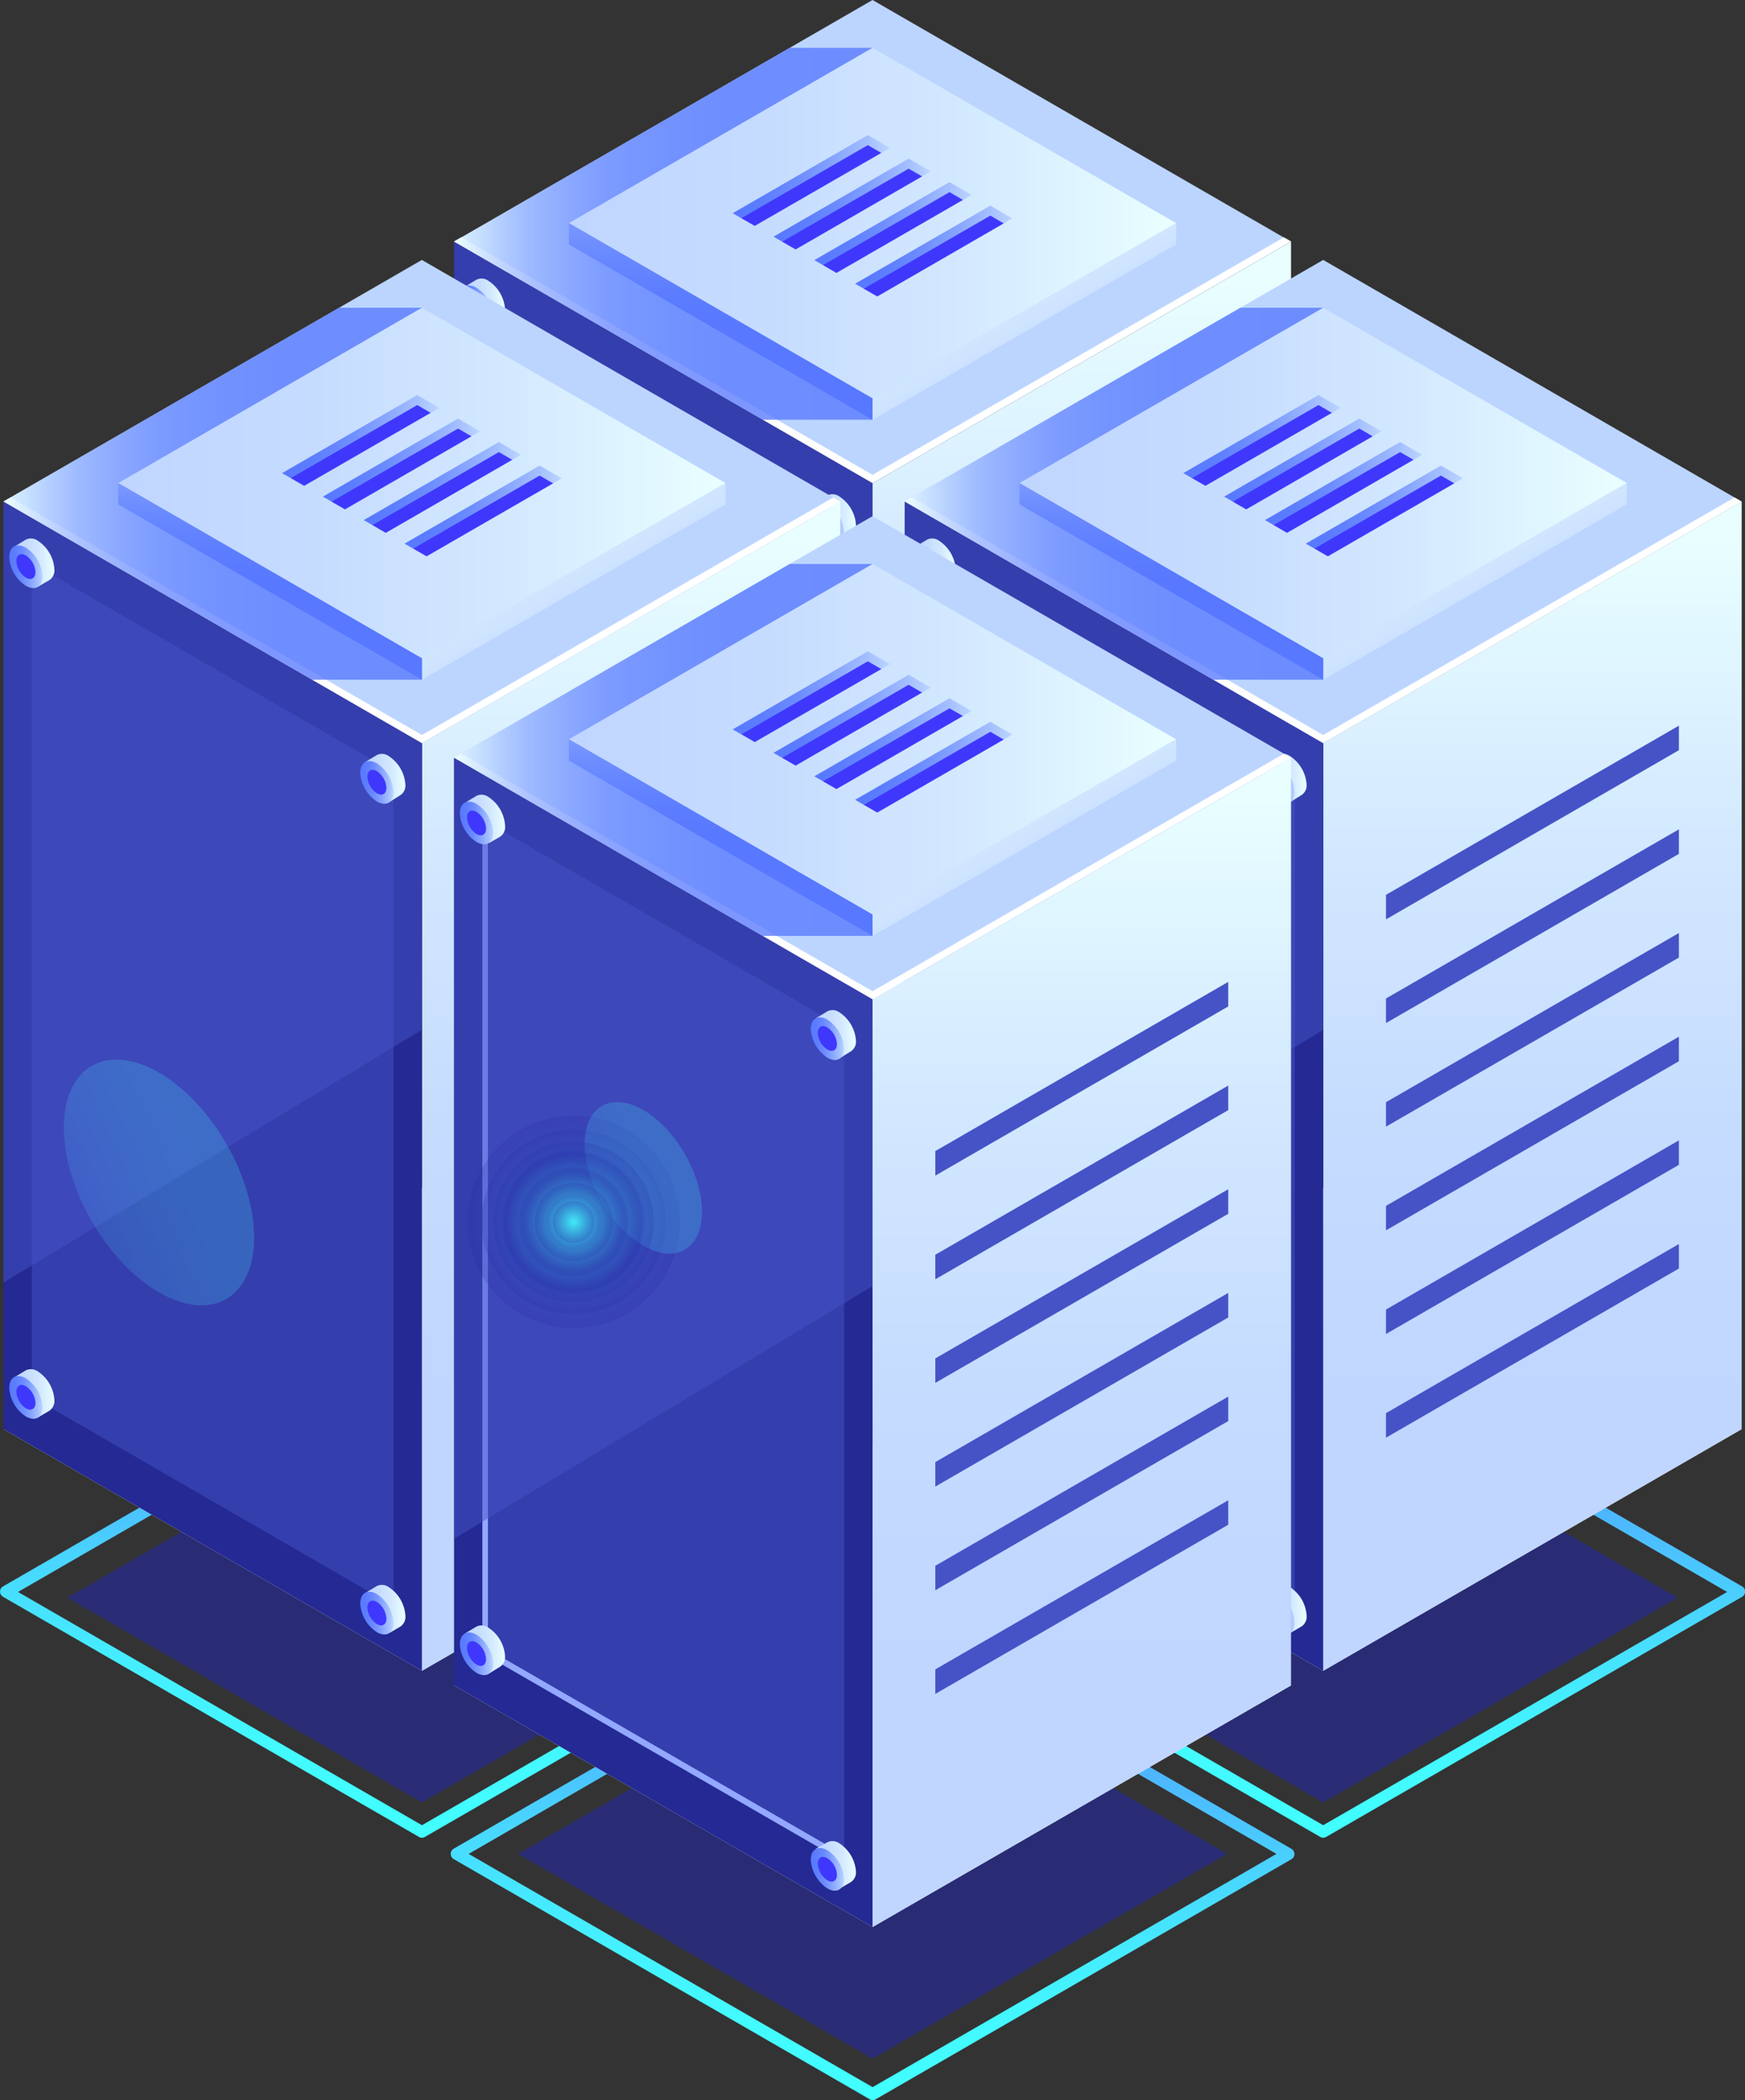 <svg width="275" height="331" viewBox="0 0 275 331" fill="none" xmlns="http://www.w3.org/2000/svg">
<rect x="0" y="0" width="275" height="331" fill="#333333" stroke="none"/>
<g clip-path="url(#clip0_32_154)">
<path d="M137.505 76.171L71.555 38.091L137.505 0L203.456 38.091L137.505 76.171Z" fill="#BCD5FF"/>
<path d="M137.516 255.47C136.59 255.468 135.681 255.228 134.874 254.773L62.729 213.105C62.337 212.875 62.013 212.546 61.787 212.152C61.561 211.757 61.443 211.311 61.443 210.856C61.443 210.402 61.561 209.955 61.787 209.56C62.013 209.166 62.337 208.837 62.729 208.607L134.874 166.939C135.675 166.481 136.582 166.24 137.505 166.24C138.428 166.24 139.335 166.481 140.136 166.939L212.293 208.607C212.684 208.837 213.009 209.166 213.235 209.56C213.46 209.955 213.579 210.402 213.579 210.856C213.579 211.311 213.46 211.757 213.235 212.152C213.009 212.546 212.684 212.875 212.293 213.105L140.147 254.773C139.345 255.228 138.439 255.468 137.516 255.47ZM137.516 168.12C136.928 168.122 136.351 168.277 135.841 168.57L63.696 210.181C63.591 210.244 63.504 210.333 63.444 210.44C63.384 210.546 63.352 210.666 63.352 210.789C63.352 210.911 63.384 211.031 63.444 211.138C63.504 211.244 63.591 211.333 63.696 211.396L135.841 253.007C136.354 253.303 136.936 253.459 137.528 253.459C138.12 253.459 138.701 253.303 139.214 253.007L211.359 211.396C211.464 211.333 211.551 211.244 211.611 211.138C211.671 211.031 211.703 210.911 211.703 210.789C211.703 210.666 211.671 210.546 211.611 210.44C211.551 210.333 211.464 210.244 211.359 210.181L139.214 168.57C138.698 168.273 138.112 168.118 137.516 168.12Z" fill="url(#paint0_linear_32_154)"/>
<g opacity="0.67">
<path d="M137.505 243.122L81.628 210.845L137.505 178.568L193.382 210.845L137.505 243.122Z" fill="#242993"/>
</g>
<path d="M137.505 222.372L71.555 184.292L137.505 146.201L203.456 184.292L137.505 222.372Z" fill="white"/>
<path d="M203.456 38.091V184.292L137.505 222.372V76.171L203.456 38.091Z" fill="url(#paint1_linear_32_154)"/>
<path d="M71.555 38.091V184.292L137.505 222.372V76.171L71.555 38.091Z" fill="#242993"/>
<g opacity="0.51">
<path d="M76.018 47.785V179.198L133.042 212.127V80.715L76.018 47.785Z" fill="#4553C7"/>
</g>
<path d="M193.562 73.416V77.273L147.399 103.938V100.069L193.562 73.416Z" fill="#4553C7"/>
<path d="M193.562 89.757V93.614L147.399 120.279V116.41L193.562 89.757Z" fill="#4553C7"/>
<path d="M193.562 106.086V109.955L147.399 136.62V132.751L193.562 106.086Z" fill="#4553C7"/>
<path d="M193.562 122.427V126.295L147.399 152.949V149.092L193.562 122.427Z" fill="#4553C7"/>
<path d="M193.562 138.768V142.636L147.399 169.29V165.432L193.562 138.768Z" fill="#4553C7"/>
<path d="M193.562 155.108V158.966L147.399 185.631V181.773L193.562 155.108Z" fill="#4553C7"/>
<path d="M137.505 74.844L72.679 37.405L71.555 38.046L137.505 76.137L203.456 38.046L202.331 37.405L137.505 74.844Z" fill="white"/>
<path opacity="0.78" d="M137.505 66.162H120.18L71.555 38.091L124.464 7.535H137.505V66.162Z" fill="url(#paint2_linear_32_154)"/>
<path d="M137.505 62.799L89.656 35.167L137.505 7.535L185.355 35.167L137.505 62.799Z" fill="url(#paint3_linear_32_154)"/>
<path d="M185.355 35.167V38.53L137.505 66.162V62.799L185.355 35.167Z" fill="url(#paint4_linear_32_154)"/>
<path d="M89.656 35.167V38.53L137.505 66.162V62.799L89.656 35.167Z" fill="url(#paint5_linear_32_154)"/>
<path d="M118.943 35.606L116.83 34.391L116.998 33.39L136.662 21.953L139.394 23.257L138.888 24.101L118.943 35.606Z" fill="#3F38FC"/>
<path d="M136.763 22.875L138.888 24.101L140.248 23.314L136.763 21.3L115.469 33.604L116.83 34.391L136.763 22.875Z" fill="url(#paint6_linear_32_154)"/>
<path d="M125.385 39.317L123.26 38.091L123.44 37.101L143.093 25.653L145.825 26.957L145.319 27.801L125.385 39.317Z" fill="#3F38FC"/>
<path d="M143.194 26.586L145.319 27.801L146.679 27.014L143.194 25L121.9 37.304L123.261 38.091L143.194 26.586Z" fill="url(#paint7_linear_32_154)"/>
<path d="M131.816 43.017L129.691 41.791L129.871 40.801L149.524 29.353L152.256 30.657L151.75 31.512L131.816 43.017Z" fill="#3F38FC"/>
<path d="M149.636 30.286L151.75 31.512L153.11 30.713L149.636 28.7L128.331 41.004L129.703 41.791L149.636 30.286Z" fill="url(#paint8_linear_32_154)"/>
<path d="M138.247 46.728L136.122 45.502L136.302 44.501L155.966 33.064L158.687 34.357L158.181 35.212L138.247 46.728Z" fill="#3F38FC"/>
<path d="M156.067 33.986L158.181 35.212L159.541 34.425L156.067 32.412L134.762 44.715L136.134 45.502L156.067 33.986Z" fill="url(#paint9_linear_32_154)"/>
<g opacity="0.51">
<path d="M71.555 161.181L137.505 121.358V76.171L71.555 38.091V161.181Z" fill="#4553C7"/>
</g>
<path d="M134.897 82.75C134.842 81.847 134.577 80.97 134.122 80.189C133.667 79.408 133.035 78.744 132.277 78.251C132.012 78.055 131.698 77.934 131.369 77.903C131.04 77.871 130.709 77.929 130.411 78.072L128.556 79.196H129.68C129.643 79.381 129.624 79.57 129.624 79.758C129.683 80.661 129.952 81.538 130.408 82.318C130.865 83.099 131.497 83.763 132.255 84.257C132.432 84.361 132.621 84.444 132.817 84.504L132.277 85.505L134.099 84.381C134.363 84.203 134.577 83.959 134.717 83.673C134.857 83.386 134.919 83.068 134.897 82.75Z" fill="url(#paint10_linear_32_154)"/>
<path d="M133.019 83.841C133.019 85.517 131.839 86.191 130.388 85.359C129.633 84.864 129.003 84.2 128.548 83.419C128.094 82.638 127.827 81.762 127.769 80.861C127.769 79.185 128.949 78.51 130.388 79.342C131.148 79.834 131.781 80.498 132.238 81.279C132.695 82.06 132.963 82.938 133.019 83.841Z" fill="url(#paint11_linear_32_154)"/>
<path d="M131.895 83.2C131.895 84.167 131.22 84.549 130.377 84.066C129.937 83.781 129.571 83.397 129.31 82.943C129.048 82.489 128.897 81.98 128.871 81.457C128.871 80.49 129.545 80.107 130.377 80.579C130.817 80.868 131.183 81.255 131.446 81.71C131.71 82.165 131.864 82.675 131.895 83.2Z" fill="#3F38FC"/>
<path d="M79.593 48.752C79.537 47.849 79.269 46.972 78.812 46.191C78.355 45.409 77.722 44.746 76.963 44.254C76.697 44.058 76.383 43.937 76.054 43.905C75.725 43.874 75.394 43.932 75.096 44.074L73.241 45.199H74.365C74.347 45.389 74.347 45.581 74.365 45.772C74.422 46.674 74.689 47.55 75.144 48.331C75.599 49.112 76.229 49.776 76.985 50.271C77.162 50.374 77.351 50.458 77.547 50.518L77.007 51.519L78.829 50.462C79.096 50.27 79.308 50.011 79.442 49.711C79.577 49.41 79.629 49.08 79.593 48.752Z" fill="url(#paint12_linear_32_154)"/>
<path d="M77.716 49.843C77.716 51.519 76.591 52.205 75.096 51.362C74.337 50.87 73.703 50.206 73.246 49.425C72.789 48.644 72.522 47.767 72.465 46.863C72.465 45.188 73.646 44.513 75.096 45.345C75.852 45.84 76.483 46.504 76.937 47.285C77.392 48.065 77.659 48.942 77.716 49.843Z" fill="url(#paint13_linear_32_154)"/>
<path d="M76.603 49.202C76.603 50.17 75.928 50.563 75.096 50.08C74.659 49.79 74.295 49.403 74.033 48.948C73.772 48.493 73.62 47.983 73.59 47.459C73.59 46.503 74.264 46.11 75.096 46.593C75.532 46.882 75.895 47.267 76.157 47.72C76.418 48.173 76.571 48.681 76.603 49.202Z" fill="#3F38FC"/>
<path d="M134.897 213.679C134.842 212.776 134.577 211.899 134.122 211.118C133.667 210.337 133.035 209.673 132.277 209.181C132.01 208.987 131.697 208.869 131.369 208.837C131.041 208.806 130.71 208.862 130.411 209.001L128.556 210.125H129.68C129.644 210.314 129.625 210.506 129.624 210.699C129.681 211.602 129.948 212.479 130.405 213.261C130.862 214.042 131.495 214.705 132.255 215.197C132.434 215.3 132.622 215.386 132.817 215.456L132.277 216.446L134.099 215.388C134.374 215.203 134.594 214.945 134.734 214.644C134.875 214.343 134.931 214.01 134.897 213.679Z" fill="url(#paint14_linear_32_154)"/>
<path d="M133.019 214.781C133.019 216.446 131.839 217.132 130.388 216.288C129.632 215.793 129.002 215.129 128.547 214.349C128.092 213.568 127.826 212.691 127.769 211.79C127.769 210.114 128.949 209.439 130.388 210.271C131.147 210.766 131.78 211.432 132.237 212.215C132.694 212.998 132.962 213.876 133.019 214.781Z" fill="url(#paint15_linear_32_154)"/>
<path d="M131.895 214.129C131.895 215.096 131.22 215.49 130.377 215.006C129.94 214.717 129.576 214.329 129.314 213.874C129.053 213.419 128.901 212.91 128.871 212.386C128.871 211.43 129.545 211.036 130.377 211.52C130.815 211.807 131.181 212.192 131.444 212.645C131.707 213.098 131.862 213.606 131.895 214.129Z" fill="#3F38FC"/>
<path d="M79.593 179.693C79.534 178.79 79.266 177.914 78.809 177.133C78.352 176.352 77.72 175.688 76.963 175.194C76.695 175.003 76.381 174.886 76.053 174.855C75.726 174.823 75.396 174.878 75.096 175.014L73.241 176.139H74.365C74.347 176.326 74.347 176.514 74.365 176.701C74.42 177.604 74.685 178.481 75.14 179.262C75.595 180.044 76.227 180.707 76.985 181.2C77.162 181.307 77.351 181.394 77.547 181.458L77.007 182.459L78.829 181.391C79.096 181.202 79.308 180.945 79.443 180.646C79.577 180.348 79.629 180.018 79.593 179.693Z" fill="url(#paint16_linear_32_154)"/>
<path d="M77.716 180.784C77.716 182.459 76.591 183.134 75.096 182.302C74.331 181.802 73.695 181.13 73.237 180.338C72.781 179.547 72.516 178.66 72.465 177.747C72.465 176.071 73.646 175.397 75.096 176.24C75.86 176.737 76.496 177.408 76.951 178.198C77.406 178.987 77.668 179.873 77.716 180.784Z" fill="url(#paint17_linear_32_154)"/>
<path d="M76.603 180.143C76.603 181.099 75.928 181.492 75.096 181.009C74.66 180.72 74.297 180.334 74.035 179.882C73.774 179.429 73.621 178.921 73.59 178.399C73.59 177.432 74.264 177.039 75.096 177.522C75.534 177.812 75.898 178.199 76.159 178.654C76.421 179.109 76.573 179.619 76.603 180.143Z" fill="#3F38FC"/>
<path d="M66.495 289.659C66.328 289.659 66.165 289.612 66.023 289.524L0.477 251.68C0.332 251.598 0.212 251.478 0.128 251.334C0.044 251.19 0 251.026 0 250.859C0 250.692 0.044 250.528 0.128 250.384C0.212 250.24 0.332 250.121 0.477 250.038L66.023 212.194C66.165 212.106 66.328 212.058 66.495 212.058C66.662 212.058 66.826 212.106 66.968 212.194L132.513 250.038C132.658 250.121 132.779 250.24 132.863 250.384C132.946 250.528 132.991 250.692 132.991 250.859C132.991 251.026 132.946 251.19 132.863 251.334C132.779 251.478 132.658 251.598 132.513 251.68L66.968 289.524C66.826 289.612 66.662 289.659 66.495 289.659ZM2.838 250.915L66.495 287.679L130.152 250.915L66.495 214.151L2.838 250.915Z" fill="url(#paint18_linear_32_154)"/>
<path d="M208.526 289.659C208.359 289.658 208.196 289.611 208.054 289.524L142.52 251.68C142.375 251.598 142.254 251.478 142.17 251.334C142.087 251.19 142.042 251.026 142.042 250.859C142.042 250.692 142.087 250.529 142.17 250.384C142.254 250.24 142.375 250.121 142.52 250.038L208.054 212.195C208.196 212.107 208.359 212.061 208.526 212.061C208.693 212.061 208.857 212.107 208.998 212.195L274.544 250.038C274.689 250.121 274.81 250.24 274.893 250.384C274.977 250.529 275.021 250.692 275.021 250.859C275.021 251.026 274.977 251.19 274.893 251.334C274.81 251.478 274.689 251.598 274.544 251.68L208.998 289.524C208.857 289.612 208.693 289.659 208.526 289.659ZM144.881 250.915L208.526 287.679L272.183 250.915L208.526 214.151L144.881 250.915Z" fill="url(#paint19_linear_32_154)"/>
<path d="M66.495 117.141L0.545 79.05L66.484 40.97L132.435 79.061L66.495 117.141Z" fill="#BCD5FF"/>
<g opacity="0.67">
<path d="M66.495 284.092L10.607 251.815L66.484 219.538L122.372 251.815L66.495 284.092Z" fill="#242993"/>
</g>
<path d="M66.495 263.342L0.545 225.251L66.484 187.172L132.435 225.251L66.495 263.342Z" fill="white"/>
<path d="M132.435 79.061V225.251L66.495 263.343V117.141L132.435 79.061Z" fill="url(#paint20_linear_32_154)"/>
<path d="M0.545 79.05V225.251L66.495 263.342V117.141L0.545 79.05Z" fill="#242993"/>
<g opacity="0.51">
<path d="M5.008 88.755V220.168L62.021 253.097V121.685L5.008 88.755Z" fill="#4553C7"/>
</g>
<path d="M122.552 114.375V118.243L76.389 144.908V141.039L122.552 114.375Z" fill="#4553C7"/>
<path d="M122.552 130.715V134.584L76.389 161.249V157.38L122.552 130.715Z" fill="#4553C7"/>
<path d="M122.552 147.056V150.925L76.389 177.579V173.721L122.552 147.056Z" fill="#4553C7"/>
<path d="M122.552 163.397V167.266L76.389 193.919V190.062L122.552 163.397Z" fill="#4553C7"/>
<path d="M122.552 179.738V183.595L76.389 210.26V206.403L122.552 179.738Z" fill="#4553C7"/>
<path d="M122.552 196.079V199.936L76.389 226.601V222.732L122.552 196.079Z" fill="#4553C7"/>
<path d="M66.495 115.848L1.669 78.409L0.545 79.05L66.495 117.141L132.446 79.061L131.31 78.409L66.495 115.848Z" fill="white"/>
<path opacity="0.78" d="M66.495 107.132H49.159L0.545 79.05L53.442 48.505H66.484L66.495 107.132Z" fill="url(#paint21_linear_32_154)"/>
<path d="M66.495 103.769L18.634 76.137L66.484 48.505L114.345 76.137L66.495 103.769Z" fill="url(#paint22_linear_32_154)"/>
<path d="M114.345 76.137V79.5L66.495 107.132V103.769L114.345 76.137Z" fill="url(#paint23_linear_32_154)"/>
<path d="M18.634 76.137V79.5L66.495 107.132V103.769L18.634 76.137Z" fill="url(#paint24_linear_32_154)"/>
<path d="M47.934 76.576L45.809 75.35L45.989 74.36L65.641 62.923L68.373 64.216L67.867 65.071L47.934 76.576Z" fill="#3F38FC"/>
<path d="M65.753 63.845L67.867 65.071L69.227 64.284L65.753 62.27L44.448 74.574L45.82 75.361L65.753 63.845Z" fill="url(#paint25_linear_32_154)"/>
<path d="M54.364 80.287L52.239 79.061L52.419 78.072L72.083 66.623L74.804 67.927L74.298 68.771L54.364 80.287Z" fill="#3F38FC"/>
<path d="M72.184 67.545L74.298 68.771L75.669 67.984L72.184 65.971L50.879 78.274L52.251 79.061L72.184 67.545Z" fill="url(#paint26_linear_32_154)"/>
<path d="M60.795 83.987L58.682 82.761L58.85 81.772L78.514 70.323L81.235 71.627L80.729 72.471L60.795 83.987Z" fill="#3F38FC"/>
<path d="M78.615 71.256L80.729 72.471L82.1 71.684L78.615 69.671L57.321 81.974L58.682 82.761L78.615 71.256Z" fill="url(#paint27_linear_32_154)"/>
<path d="M67.226 87.687L65.112 86.461L65.281 85.472L84.945 74.034L87.677 75.328L87.171 76.182L67.226 87.687Z" fill="#3F38FC"/>
<path d="M85.046 74.956L87.16 76.182L88.531 75.384L85.046 73.382L63.752 85.685L65.112 86.472L85.046 74.956Z" fill="url(#paint28_linear_32_154)"/>
<g opacity="0.51">
<path d="M0.545 202.152L66.484 162.317L66.495 117.141L0.545 79.05V202.152Z" fill="#4553C7"/>
</g>
<path d="M63.887 123.72C63.836 122.808 63.572 121.92 63.115 121.129C62.658 120.338 62.021 119.665 61.256 119.165C60.991 118.973 60.678 118.856 60.352 118.826C60.025 118.796 59.697 118.855 59.401 118.997L57.535 120.121H58.659C58.641 120.308 58.641 120.497 58.659 120.684C58.714 121.586 58.979 122.463 59.434 123.245C59.889 124.026 60.521 124.689 61.279 125.182C61.456 125.289 61.644 125.376 61.841 125.441L61.312 126.442L63.123 125.317C63.375 125.138 63.578 124.897 63.712 124.618C63.846 124.338 63.906 124.029 63.887 123.72Z" fill="url(#paint29_linear_32_154)"/>
<path d="M62.009 124.811C62.009 126.487 60.885 127.161 59.39 126.329C58.634 125.835 58.003 125.171 57.549 124.39C57.094 123.609 56.827 122.733 56.77 121.831C56.77 120.155 57.895 119.469 59.39 120.313C60.148 120.805 60.78 121.469 61.235 122.25C61.69 123.031 61.955 123.908 62.009 124.811Z" fill="url(#paint30_linear_32_154)"/>
<path d="M60.896 124.17C60.896 125.126 60.222 125.52 59.39 125.036C58.954 124.748 58.591 124.362 58.329 123.909C58.068 123.456 57.915 122.949 57.883 122.427C57.883 121.46 58.558 121.066 59.39 121.55C59.827 121.839 60.191 122.227 60.453 122.682C60.714 123.136 60.866 123.646 60.896 124.17Z" fill="#3F38FC"/>
<path d="M8.572 89.723C8.518 88.82 8.252 87.943 7.797 87.162C7.342 86.38 6.711 85.717 5.953 85.224C5.687 85.028 5.373 84.907 5.044 84.876C4.716 84.844 4.385 84.902 4.086 85.044L2.231 86.169H3.356C3.319 86.354 3.3 86.542 3.299 86.731C3.365 87.636 3.642 88.513 4.106 89.292C4.571 90.071 5.211 90.731 5.975 91.218C6.151 91.324 6.34 91.407 6.537 91.466L5.998 92.467L7.819 91.41C8.082 91.219 8.29 90.963 8.422 90.667C8.554 90.371 8.606 90.045 8.572 89.723Z" fill="url(#paint31_linear_32_154)"/>
<path d="M6.706 90.814C6.706 92.489 5.582 93.164 4.075 92.332C3.317 91.839 2.685 91.175 2.23 90.394C1.775 89.613 1.51 88.736 1.456 87.833C1.456 86.158 2.58 85.483 4.075 86.315C4.835 86.807 5.468 87.47 5.925 88.251C6.382 89.033 6.649 89.91 6.706 90.814Z" fill="url(#paint32_linear_32_154)"/>
<path d="M5.593 90.173C5.593 91.14 4.907 91.522 4.075 91.05C3.638 90.76 3.274 90.373 3.012 89.918C2.751 89.463 2.599 88.953 2.569 88.429C2.569 87.462 3.243 87.08 4.075 87.552C4.515 87.841 4.881 88.228 5.144 88.683C5.408 89.138 5.562 89.648 5.593 90.173Z" fill="#3F38FC"/>
<path d="M63.887 254.649C63.83 253.746 63.563 252.868 63.106 252.087C62.649 251.306 62.016 250.643 61.256 250.151C60.992 249.955 60.68 249.835 60.354 249.803C60.027 249.772 59.698 249.83 59.401 249.971L57.535 251.095H58.659C58.641 251.286 58.641 251.478 58.659 251.669C58.716 252.571 58.983 253.447 59.437 254.228C59.892 255.009 60.523 255.673 61.279 256.167C61.456 256.271 61.645 256.354 61.841 256.415L61.312 257.416L63.123 256.359C63.39 256.167 63.602 255.908 63.736 255.607C63.87 255.307 63.923 254.976 63.887 254.649Z" fill="url(#paint33_linear_32_154)"/>
<path d="M62.009 255.74C62.009 257.416 60.885 258.102 59.39 257.258C58.632 256.766 58 256.102 57.545 255.321C57.09 254.539 56.825 253.662 56.77 252.76C56.77 251.084 57.895 250.409 59.39 251.242C60.146 251.736 60.776 252.4 61.231 253.181C61.686 253.962 61.952 254.838 62.009 255.74Z" fill="url(#paint34_linear_32_154)"/>
<path d="M60.896 255.099C60.896 256.066 60.222 256.46 59.39 255.976C58.952 255.687 58.588 255.299 58.327 254.844C58.065 254.389 57.913 253.88 57.883 253.356C57.883 252.4 58.558 252.006 59.39 252.49C59.826 252.778 60.189 253.164 60.45 253.617C60.712 254.07 60.865 254.577 60.896 255.099Z" fill="#3F38FC"/>
<path d="M8.572 220.652C8.517 219.749 8.251 218.873 7.796 218.091C7.341 217.31 6.71 216.646 5.953 216.153C5.686 215.96 5.372 215.842 5.044 215.81C4.716 215.778 4.385 215.835 4.086 215.973L2.231 217.098H3.356C3.319 217.287 3.3 217.479 3.299 217.671C3.356 218.575 3.624 219.452 4.08 220.233C4.537 221.015 5.171 221.678 5.93 222.17C6.109 222.274 6.297 222.361 6.492 222.429L5.953 223.429L7.774 222.361C8.048 222.174 8.266 221.916 8.407 221.615C8.547 221.315 8.604 220.982 8.572 220.652Z" fill="url(#paint35_linear_32_154)"/>
<path d="M6.706 221.754C6.706 223.43 5.582 224.104 4.075 223.261C3.317 222.768 2.685 222.105 2.23 221.323C1.775 220.542 1.51 219.665 1.456 218.762C1.456 217.087 2.58 216.412 4.075 217.244C4.834 217.739 5.467 218.405 5.924 219.188C6.381 219.971 6.648 220.849 6.706 221.754Z" fill="url(#paint36_linear_32_154)"/>
<path d="M5.593 221.101C5.593 222.069 4.907 222.462 4.075 221.979C3.638 221.689 3.274 221.302 3.012 220.847C2.751 220.392 2.599 219.882 2.569 219.358C2.569 218.402 3.243 218.009 4.075 218.492C4.513 218.78 4.879 219.165 5.142 219.618C5.405 220.071 5.56 220.579 5.593 221.101Z" fill="#3F38FC"/>
<path d="M208.526 117.141L142.576 79.05L208.526 40.97L274.477 79.061L208.526 117.141Z" fill="#BCD5FF"/>
<g opacity="0.67">
<path d="M208.526 284.092L152.638 251.815L208.526 219.538L264.403 251.815L208.526 284.092Z" fill="#242993"/>
</g>
<path d="M208.526 263.342L142.576 225.251L208.526 187.172L274.477 225.251L208.526 263.342Z" fill="white"/>
<path d="M274.477 79.061V225.251L208.526 263.343V117.141L274.477 79.061Z" fill="url(#paint37_linear_32_154)"/>
<path d="M142.576 79.05V225.251L208.526 263.342V117.141L142.576 79.05Z" fill="#242993"/>
<g opacity="0.51">
<path d="M147.039 88.755V220.168L204.052 253.097V121.685L147.039 88.755Z" fill="#4553C7"/>
</g>
<path d="M264.583 114.375V118.243L218.42 144.908V141.039L264.583 114.375Z" fill="#4553C7"/>
<path d="M264.583 130.715V134.584L218.42 161.249V157.38L264.583 130.715Z" fill="#4553C7"/>
<path d="M264.583 147.056V150.925L218.42 177.579V173.721L264.583 147.056Z" fill="#4553C7"/>
<path d="M264.583 163.397V167.266L218.42 193.919V190.062L264.583 163.397Z" fill="#4553C7"/>
<path d="M264.583 179.738V183.595L218.42 210.26V206.403L264.583 179.738Z" fill="#4553C7"/>
<path d="M264.583 196.079V199.936L218.42 226.601V222.732L264.583 196.079Z" fill="#4553C7"/>
<path d="M208.526 115.848L143.7 78.409L142.576 79.05L208.526 117.141L274.477 79.061L273.341 78.409L208.526 115.848Z" fill="white"/>
<path opacity="0.78" d="M208.526 107.132H191.19L142.576 79.05L195.473 48.505H208.526V107.132Z" fill="url(#paint38_linear_32_154)"/>
<path d="M208.526 103.769L160.665 76.137L208.526 48.505L256.376 76.137L208.526 103.769Z" fill="url(#paint39_linear_32_154)"/>
<path d="M256.376 76.137V79.5L208.526 107.132V103.769L256.376 76.137Z" fill="url(#paint40_linear_32_154)"/>
<path d="M160.665 76.137V79.5L208.526 107.132V103.769L160.665 76.137Z" fill="url(#paint41_linear_32_154)"/>
<path d="M189.964 76.576L187.839 75.35L188.019 74.36L207.683 62.923L210.404 64.216L209.898 65.071L189.964 76.576Z" fill="#3F38FC"/>
<path d="M207.784 63.845L209.898 65.071L211.269 64.284L207.784 62.27L186.479 74.574L187.851 75.361L207.784 63.845Z" fill="url(#paint42_linear_32_154)"/>
<path d="M196.395 80.287L194.27 79.061L194.45 78.072L214.114 66.623L216.846 67.927L216.329 68.771L196.395 80.287Z" fill="#3F38FC"/>
<path d="M214.215 67.545L216.329 68.771L217.7 67.984L214.215 65.971L192.91 78.274L194.282 79.061L214.215 67.545Z" fill="url(#paint43_linear_32_154)"/>
<path d="M202.826 83.987L200.712 82.761L200.881 81.772L220.545 70.323L223.277 71.627L222.76 72.471L202.826 83.987Z" fill="#3F38FC"/>
<path d="M220.646 71.256L222.76 72.471L224.131 71.684L220.646 69.671L199.352 81.974L200.712 82.761L220.646 71.256Z" fill="url(#paint44_linear_32_154)"/>
<path d="M209.257 87.687L207.143 86.461L207.312 85.472L226.976 74.034L229.708 75.328L229.191 76.182L209.257 87.687Z" fill="#3F38FC"/>
<path d="M227.077 74.956L229.191 76.182L230.562 75.384L227.077 73.382L205.783 85.685L207.143 86.472L227.077 74.956Z" fill="url(#paint45_linear_32_154)"/>
<g opacity="0.51">
<path d="M142.576 202.152L208.526 162.317V117.141L142.576 79.05V202.152Z" fill="#4553C7"/>
</g>
<path d="M205.918 123.72C205.867 122.808 205.603 121.92 205.146 121.129C204.689 120.338 204.052 119.665 203.287 119.165C203.022 118.973 202.709 118.856 202.383 118.826C202.056 118.796 201.728 118.855 201.432 118.997L199.566 120.121H200.69C200.653 120.306 200.634 120.495 200.634 120.684C200.688 121.586 200.954 122.463 201.409 123.245C201.864 124.026 202.495 124.689 203.253 125.182C203.431 125.287 203.62 125.374 203.815 125.441L203.287 126.442L205.108 125.317C205.369 125.143 205.581 124.905 205.723 124.625C205.865 124.345 205.932 124.033 205.918 123.72Z" fill="url(#paint46_linear_32_154)"/>
<path d="M204.04 124.811C204.04 126.487 202.916 127.161 201.421 126.329C200.665 125.835 200.034 125.171 199.579 124.39C199.125 123.609 198.858 122.733 198.801 121.831C198.801 120.155 199.925 119.469 201.421 120.313C202.179 120.805 202.81 121.469 203.265 122.25C203.72 123.031 203.986 123.908 204.04 124.811Z" fill="url(#paint47_linear_32_154)"/>
<path d="M202.927 124.17C202.927 125.126 202.253 125.52 201.421 125.036C200.985 124.748 200.622 124.362 200.36 123.909C200.099 123.456 199.946 122.949 199.914 122.427C199.914 121.46 200.589 121.066 201.421 121.55C201.858 121.839 202.222 122.227 202.484 122.682C202.745 123.136 202.897 123.646 202.927 124.17Z" fill="#3F38FC"/>
<path d="M150.603 89.723C150.549 88.82 150.283 87.943 149.828 87.162C149.373 86.38 148.741 85.717 147.983 85.224C147.718 85.028 147.404 84.907 147.075 84.876C146.746 84.844 146.415 84.902 146.117 85.044L144.262 86.169H145.386C145.368 86.356 145.368 86.544 145.386 86.731C145.437 87.644 145.702 88.531 146.159 89.322C146.616 90.114 147.252 90.786 148.017 91.286C148.195 91.389 148.383 91.473 148.579 91.533L148.04 92.534L149.861 91.477C150.135 91.282 150.35 91.015 150.481 90.705C150.612 90.395 150.655 90.055 150.603 89.723Z" fill="url(#paint48_linear_32_154)"/>
<path d="M148.759 90.814C148.759 92.489 147.579 93.164 146.128 92.332C145.37 91.839 144.739 91.175 144.284 90.394C143.829 89.613 143.563 88.736 143.509 87.833C143.509 86.158 144.633 85.483 146.128 86.315C146.888 86.807 147.521 87.47 147.978 88.251C148.435 89.033 148.703 89.91 148.759 90.814Z" fill="url(#paint49_linear_32_154)"/>
<path d="M147.635 90.173C147.635 91.14 146.96 91.522 146.117 91.05C145.68 90.76 145.316 90.373 145.054 89.918C144.793 89.463 144.641 88.953 144.611 88.429C144.611 87.462 145.285 87.08 146.117 87.552C146.557 87.841 146.923 88.228 147.186 88.683C147.45 89.138 147.604 89.648 147.635 90.173Z" fill="#3F38FC"/>
<path d="M205.918 254.649C205.861 253.746 205.594 252.868 205.137 252.087C204.68 251.306 204.046 250.643 203.287 250.151C203.024 249.954 202.712 249.833 202.385 249.802C202.058 249.77 201.728 249.828 201.432 249.971L199.566 251.095H200.69C200.653 251.284 200.634 251.476 200.634 251.669C200.691 252.571 200.957 253.447 201.412 254.228C201.867 255.009 202.497 255.673 203.253 256.167C203.432 256.269 203.62 256.352 203.815 256.415L203.287 257.416L205.108 256.359C205.384 256.172 205.605 255.916 205.747 255.615C205.89 255.314 205.949 254.981 205.918 254.649Z" fill="url(#paint50_linear_32_154)"/>
<path d="M204.04 255.74C204.04 257.416 202.916 258.102 201.421 257.258C200.663 256.766 200.031 256.102 199.576 255.321C199.121 254.539 198.856 253.662 198.801 252.76C198.801 251.084 199.925 250.409 201.421 251.242C202.177 251.736 202.807 252.4 203.262 253.181C203.717 253.962 203.983 254.838 204.04 255.74Z" fill="url(#paint51_linear_32_154)"/>
<path d="M202.927 255.099C202.927 256.066 202.253 256.46 201.421 255.976C200.983 255.687 200.619 255.299 200.358 254.844C200.096 254.389 199.944 253.88 199.914 253.356C199.914 252.4 200.589 252.006 201.421 252.49C201.857 252.778 202.22 253.164 202.481 253.617C202.743 254.07 202.895 254.577 202.927 255.099Z" fill="#3F38FC"/>
<path d="M150.603 220.652C150.548 219.749 150.282 218.873 149.827 218.091C149.372 217.31 148.741 216.646 147.983 216.153C147.716 215.96 147.403 215.842 147.075 215.81C146.747 215.778 146.416 215.835 146.117 215.973L144.262 217.098H145.386C145.369 217.289 145.369 217.481 145.386 217.671C145.443 218.575 145.711 219.452 146.167 220.233C146.624 221.015 147.258 221.678 148.017 222.17C148.197 222.272 148.385 222.359 148.579 222.429L148.04 223.429L149.861 222.361C150.126 222.168 150.335 221.908 150.465 221.608C150.596 221.307 150.643 220.977 150.603 220.652Z" fill="url(#paint52_linear_32_154)"/>
<path d="M148.759 221.754C148.759 223.43 147.579 224.104 146.128 223.261C145.37 222.768 144.739 222.105 144.284 221.323C143.829 220.542 143.563 219.665 143.509 218.762C143.509 217.087 144.633 216.412 146.128 217.244C146.887 217.739 147.52 218.405 147.977 219.188C148.434 219.971 148.702 220.849 148.759 221.754Z" fill="url(#paint53_linear_32_154)"/>
<path d="M147.635 221.101C147.635 222.069 146.96 222.462 146.117 221.979C145.68 221.689 145.316 221.302 145.054 220.847C144.793 220.392 144.641 219.882 144.611 219.358C144.611 218.402 145.285 218.009 146.117 218.492C146.555 218.78 146.921 219.165 147.184 219.618C147.447 220.071 147.602 220.579 147.635 221.101Z" fill="#3F38FC"/>
<path d="M137.516 330.989C137.351 330.993 137.187 330.95 137.044 330.865L71.499 293.021C71.356 292.937 71.238 292.816 71.155 292.673C71.072 292.529 71.028 292.366 71.026 292.2C71.026 292.034 71.069 291.871 71.152 291.726C71.235 291.582 71.355 291.463 71.499 291.379L137.033 253.525C137.177 253.442 137.339 253.398 137.505 253.398C137.671 253.398 137.834 253.442 137.977 253.525L203.523 291.402C203.668 291.484 203.789 291.604 203.872 291.748C203.956 291.892 204 292.056 204 292.223C204 292.39 203.956 292.554 203.872 292.698C203.789 292.842 203.668 292.961 203.523 293.044L137.989 330.888C137.843 330.964 137.68 330.999 137.516 330.989ZM73.859 292.2L137.516 328.964L201.162 292.2L137.516 255.414L73.859 292.2Z" fill="url(#paint54_linear_32_154)"/>
<path d="M137.505 157.526L71.555 119.435L137.505 81.356L203.456 119.435L137.505 157.526Z" fill="#BCD5FF"/>
<path d="M137.505 156.233L72.679 118.794L71.555 119.435L137.505 157.526L203.456 119.435L202.331 118.794L137.505 156.233Z" fill="white"/>
<g opacity="0.67">
<path d="M137.505 324.477L81.628 292.2L137.505 259.924L193.382 292.2L137.505 324.477Z" fill="#242993"/>
</g>
<path d="M137.505 303.728L71.555 265.637L137.505 227.557L203.456 265.648L137.505 303.728Z" fill="white"/>
<path d="M203.456 119.435V265.648L137.505 303.728V157.526L203.456 119.435Z" fill="url(#paint55_linear_32_154)"/>
<path d="M71.555 119.435V265.637L137.505 303.728V157.526L71.555 119.435Z" fill="#242993"/>
<g opacity="0.51">
<path d="M76.018 129.141V260.553L133.042 293.482V162.07L76.018 129.141Z" fill="#4553C7"/>
</g>
<path d="M76.895 259.946V129.636L76.018 129.141V260.553L133.042 293.482V292.38L76.895 259.946Z" fill="#93A8FF"/>
<path d="M193.562 154.76V158.628L147.399 185.293V181.425L193.562 154.76Z" fill="#4553C7"/>
<path d="M193.562 171.101V174.969L147.399 201.634V197.765L193.562 171.101Z" fill="#4553C7"/>
<path d="M193.562 187.441V191.31L147.399 217.964V214.106L193.562 187.441Z" fill="#4553C7"/>
<path d="M193.562 203.782V207.651L147.399 234.305V230.447L193.562 203.782Z" fill="#4553C7"/>
<path d="M193.562 220.123V223.981L147.399 250.645V246.788L193.562 220.123Z" fill="#4553C7"/>
<path d="M193.562 236.464V240.321L147.399 266.986V263.118L193.562 236.464Z" fill="#4553C7"/>
<path opacity="0.78" d="M137.505 147.517H120.18L71.555 119.435L124.464 88.891H137.505V147.517Z" fill="url(#paint56_linear_32_154)"/>
<path d="M137.505 144.155L89.656 116.523L137.505 88.891L185.355 116.523L137.505 144.155Z" fill="url(#paint57_linear_32_154)"/>
<path d="M185.355 116.522V119.885L137.505 147.517V144.155L185.355 116.522Z" fill="url(#paint58_linear_32_154)"/>
<path d="M89.656 116.522V119.885L137.505 147.517V144.155L89.656 116.522Z" fill="url(#paint59_linear_32_154)"/>
<path d="M118.943 116.961L116.83 115.735L116.998 114.746L136.662 103.308L139.394 104.601L138.888 105.456L118.943 116.961Z" fill="#3F38FC"/>
<path d="M136.763 104.23L138.888 105.456L140.248 104.658L136.763 102.656L115.469 114.959L116.83 115.747L136.763 104.23Z" fill="url(#paint60_linear_32_154)"/>
<path d="M125.385 120.672L123.26 119.447L123.44 118.457L143.093 107.008L145.825 108.313L145.319 109.156L125.385 120.672Z" fill="#3F38FC"/>
<path d="M143.194 107.93L145.319 109.156L146.679 108.369L143.194 106.356L121.9 118.659L123.261 119.447L143.194 107.93Z" fill="url(#paint61_linear_32_154)"/>
<path d="M131.816 124.372L129.691 123.147L129.871 122.157L149.524 110.708L152.256 112.013L151.75 112.856L131.816 124.372Z" fill="#3F38FC"/>
<path d="M149.636 111.642L151.75 112.856L153.11 112.069L149.636 110.056L128.331 122.359L129.703 123.147L149.636 111.642Z" fill="url(#paint62_linear_32_154)"/>
<path d="M138.247 128.072L136.122 126.847L136.302 125.857L155.966 114.408L158.687 115.713L158.181 116.567L138.247 128.072Z" fill="#3F38FC"/>
<path d="M156.067 115.342L158.181 116.568L159.541 115.769L156.067 113.767L134.762 126.059L136.134 126.858L156.067 115.342Z" fill="url(#paint63_linear_32_154)"/>
<g opacity="0.51">
<path d="M71.555 242.537L137.505 202.703V157.526L71.555 119.435V242.537Z" fill="#4553C7"/>
</g>
<path d="M134.897 164.106C134.848 163.194 134.586 162.307 134.131 161.515C133.676 160.724 133.041 160.051 132.277 159.551C132.01 159.358 131.695 159.241 131.367 159.212C131.039 159.182 130.709 159.241 130.411 159.382L128.556 160.507H129.68C129.643 160.692 129.624 160.88 129.624 161.069C129.681 161.972 129.948 162.85 130.405 163.631C130.862 164.412 131.495 165.075 132.255 165.568C132.432 165.675 132.62 165.761 132.817 165.826L132.277 166.827L134.099 165.702C134.358 165.528 134.568 165.289 134.708 165.009C134.848 164.729 134.913 164.418 134.897 164.106Z" fill="url(#paint64_linear_32_154)"/>
<path d="M133.019 165.196C133.019 166.872 131.839 167.547 130.388 166.715C129.634 166.218 129.005 165.553 128.551 164.773C128.096 163.992 127.828 163.117 127.769 162.216C127.769 160.552 128.949 159.866 130.388 160.709C131.146 161.2 131.779 161.861 132.236 162.641C132.693 163.42 132.961 164.295 133.019 165.196Z" fill="url(#paint65_linear_32_154)"/>
<path d="M131.895 164.555C131.895 165.511 131.22 165.905 130.377 165.421C129.941 165.133 129.578 164.747 129.317 164.294C129.055 163.841 128.902 163.334 128.871 162.812C128.871 161.845 129.545 161.451 130.377 161.935C130.817 162.223 131.183 162.61 131.446 163.065C131.71 163.52 131.864 164.03 131.895 164.555Z" fill="#3F38FC"/>
<path d="M79.593 130.108C79.537 129.205 79.269 128.327 78.812 127.546C78.355 126.765 77.722 126.102 76.963 125.609C76.697 125.413 76.383 125.293 76.054 125.261C75.725 125.229 75.394 125.287 75.096 125.43L73.241 126.554H74.365C74.347 126.741 74.347 126.929 74.365 127.116C74.414 128.028 74.676 128.915 75.132 129.707C75.587 130.498 76.222 131.171 76.985 131.671C77.162 131.775 77.351 131.858 77.547 131.919L77.007 132.92L78.829 131.862C79.106 131.67 79.325 131.404 79.46 131.094C79.595 130.784 79.641 130.443 79.593 130.108Z" fill="url(#paint66_linear_32_154)"/>
<path d="M77.716 131.199C77.716 132.875 76.591 133.549 75.096 132.717C74.337 132.225 73.703 131.562 73.246 130.781C72.789 129.999 72.522 129.122 72.465 128.219C72.465 126.543 73.646 125.868 75.096 126.7C75.854 127.193 76.486 127.857 76.941 128.638C77.396 129.419 77.661 130.296 77.716 131.199Z" fill="url(#paint67_linear_32_154)"/>
<path d="M76.603 130.58C76.603 131.547 75.928 131.93 75.096 131.458C74.659 131.168 74.295 130.78 74.033 130.326C73.772 129.871 73.62 129.361 73.59 128.837C73.59 127.87 74.264 127.488 75.096 127.96C75.534 128.249 75.898 128.637 76.159 129.092C76.421 129.547 76.573 130.056 76.603 130.58Z" fill="#3F38FC"/>
<path d="M134.897 295.034C134.842 294.132 134.577 293.255 134.122 292.473C133.667 291.692 133.035 291.029 132.277 290.536C132.012 290.339 131.698 290.219 131.369 290.187C131.04 290.156 130.709 290.214 130.411 290.356L128.522 291.402H129.646C129.609 291.591 129.59 291.783 129.59 291.975C129.649 292.878 129.918 293.755 130.375 294.535C130.831 295.316 131.463 295.98 132.221 296.474C132.398 296.578 132.587 296.661 132.783 296.721L132.243 297.722L134.065 296.665C134.333 296.489 134.551 296.246 134.697 295.96C134.843 295.674 134.912 295.355 134.897 295.034Z" fill="url(#paint68_linear_32_154)"/>
<path d="M133.019 296.125C133.019 297.801 131.839 298.487 130.388 297.644C129.632 297.149 129.002 296.485 128.547 295.704C128.092 294.923 127.826 294.047 127.769 293.145C127.769 291.469 128.949 290.795 130.388 291.627C131.146 292.121 131.778 292.785 132.235 293.565C132.691 294.346 132.96 295.223 133.019 296.125Z" fill="url(#paint69_linear_32_154)"/>
<path d="M131.895 295.484C131.895 296.451 131.22 296.845 130.377 296.362C129.94 296.072 129.576 295.684 129.314 295.23C129.053 294.775 128.901 294.265 128.871 293.741C128.871 292.785 129.545 292.392 130.377 292.875C130.819 293.158 131.187 293.543 131.451 293.996C131.715 294.45 131.867 294.96 131.895 295.484Z" fill="#3F38FC"/>
<path d="M79.593 261.037C79.536 260.134 79.268 259.257 78.811 258.476C78.354 257.695 77.721 257.031 76.963 256.539C76.695 256.345 76.382 256.227 76.054 256.195C75.726 256.164 75.395 256.22 75.096 256.359L73.241 257.483H74.365C74.348 257.674 74.348 257.866 74.365 258.057C74.42 258.959 74.685 259.836 75.14 260.618C75.595 261.399 76.227 262.063 76.985 262.555C77.164 262.658 77.353 262.744 77.547 262.814L77.007 263.815L78.829 262.69C79.088 262.504 79.295 262.254 79.429 261.965C79.563 261.675 79.62 261.355 79.593 261.037Z" fill="url(#paint70_linear_32_154)"/>
<path d="M77.716 262.162C77.716 263.826 76.591 264.512 75.096 263.669C74.337 263.177 73.703 262.513 73.246 261.732C72.789 260.951 72.522 260.073 72.465 259.17C72.465 257.494 73.646 256.82 75.096 257.652C75.854 258.148 76.485 258.813 76.94 259.596C77.395 260.379 77.66 261.258 77.716 262.162Z" fill="url(#paint71_linear_32_154)"/>
<path d="M76.603 261.487C76.603 262.454 75.928 262.848 75.096 262.364C74.659 262.075 74.295 261.687 74.033 261.232C73.772 260.777 73.62 260.268 73.59 259.744C73.59 258.788 74.264 258.394 75.096 258.878C75.532 259.166 75.895 259.552 76.157 260.005C76.418 260.458 76.571 260.965 76.603 261.487Z" fill="#3F38FC"/>
<path style="mix-blend-mode:lighten" opacity="0.2" d="M106.664 196.426C108.785 187.437 103.22 178.43 94.234 176.309C85.247 174.187 76.243 179.754 74.122 188.743C72.001 197.732 77.567 206.739 86.553 208.861C95.539 210.982 104.543 205.415 106.664 196.426Z" fill="url(#paint72_radial_32_154)"/>
<path style="mix-blend-mode:lighten" opacity="0.2" d="M104.519 195.92C106.361 188.116 101.529 180.296 93.727 178.454C85.925 176.612 78.108 181.445 76.267 189.249C74.425 197.054 79.257 204.873 87.059 206.715C94.861 208.557 102.678 203.724 104.519 195.92Z" fill="url(#paint73_radial_32_154)"/>
<path style="mix-blend-mode:lighten" opacity="0.2" d="M101.434 195.191C102.873 189.092 99.097 182.98 92.999 181.541C86.901 180.101 80.792 183.878 79.353 189.978C77.913 196.077 81.69 202.189 87.787 203.629C93.885 205.068 99.995 201.291 101.434 195.191Z" fill="url(#paint74_radial_32_154)"/>
<path style="mix-blend-mode:lighten" opacity="0.2" d="M90.42 200.768C94.928 200.768 98.582 197.113 98.582 192.604C98.582 188.094 94.928 184.439 90.42 184.439C85.912 184.439 82.258 188.094 82.258 192.604C82.258 197.113 85.912 200.768 90.42 200.768Z" fill="url(#paint75_radial_32_154)"/>
<path style="mix-blend-mode:lighten" opacity="0.2" d="M94.794 192.592C94.796 193.454 94.543 194.296 94.066 195.013C93.589 195.731 92.91 196.29 92.115 196.621C91.321 196.952 90.445 197.04 89.601 196.874C88.756 196.707 87.98 196.293 87.37 195.685C86.76 195.077 86.345 194.301 86.176 193.457C86.007 192.612 86.093 191.737 86.422 190.941C86.751 190.145 87.308 189.464 88.024 188.985C88.74 188.507 89.582 188.251 90.443 188.251C91.595 188.251 92.7 188.708 93.515 189.522C94.331 190.336 94.791 191.44 94.794 192.592Z" fill="url(#paint76_radial_32_154)"/>
<path opacity="0.2" d="M107.917 196.97C111.53 194.883 111.533 188.12 107.922 181.865C104.311 175.609 98.455 172.229 94.841 174.316C91.228 176.403 91.225 183.166 94.836 189.422C98.447 195.678 104.303 199.057 107.917 196.97Z" fill="url(#paint77_linear_32_154)"/>
<path style="mix-blend-mode:lighten" opacity="0.2" d="M102.67 195.483C104.271 188.701 100.071 181.905 93.291 180.304C86.51 178.703 79.716 182.904 78.116 189.686C76.516 196.469 80.715 203.265 87.496 204.865C94.276 206.466 101.07 202.266 102.67 195.483Z" fill="url(#paint78_radial_32_154)"/>
<path style="mix-blend-mode:lighten" opacity="0.2" d="M101.062 195.103C102.453 189.209 98.803 183.304 92.911 181.913C87.019 180.522 81.115 184.172 79.725 190.066C78.334 195.96 81.983 201.865 87.875 203.256C93.767 204.648 99.671 200.997 101.062 195.103Z" fill="url(#paint79_radial_32_154)"/>
<path style="mix-blend-mode:lighten" opacity="0.2" d="M98.72 194.55C99.806 189.95 96.957 185.341 92.359 184.255C87.76 183.169 83.152 186.018 82.066 190.619C80.981 195.219 83.829 199.828 88.428 200.914C93.027 202 97.635 199.151 98.72 194.55Z" fill="url(#paint80_radial_32_154)"/>
<path style="mix-blend-mode:lighten" opacity="0.2" d="M90.42 198.766C93.823 198.766 96.581 196.007 96.581 192.603C96.581 189.2 93.823 186.441 90.42 186.441C87.017 186.441 84.259 189.2 84.259 192.603C84.259 196.007 87.017 198.766 90.42 198.766Z" fill="url(#paint81_radial_32_154)"/>
<path style="mix-blend-mode:lighten" opacity="0.2" d="M93.669 192.592C93.671 193.242 93.481 193.878 93.121 194.42C92.762 194.961 92.25 195.384 91.65 195.634C91.051 195.884 90.39 195.951 89.753 195.826C89.115 195.7 88.529 195.388 88.069 194.93C87.609 194.471 87.295 193.886 87.167 193.248C87.04 192.611 87.104 191.95 87.352 191.349C87.6 190.749 88.021 190.235 88.561 189.874C89.102 189.512 89.737 189.32 90.386 189.32C91.255 189.32 92.088 189.664 92.704 190.277C93.319 190.891 93.666 191.723 93.669 192.592Z" fill="url(#paint82_radial_32_154)"/>
<path opacity="0.2" d="M35.654 204.741C41.51 201.359 41.51 190.393 35.655 180.248C29.8 170.104 20.306 164.621 14.45 168.003C8.594 171.385 8.593 182.351 14.449 192.496C20.304 202.64 29.798 208.123 35.654 204.741Z" fill="url(#paint83_linear_32_154)"/>
</g>
<defs>
<linearGradient id="paint0_linear_32_154" x1="61.425" y1="210.845" x2="213.597" y2="210.845" gradientUnits="userSpaceOnUse">
<stop stop-color="#5778FF"/>
<stop offset="0.07" stop-color="#5489FF"/>
<stop offset="0.28" stop-color="#4EB3FF"/>
<stop offset="0.48" stop-color="#49D4FF"/>
<stop offset="0.67" stop-color="#45ECFF"/>
<stop offset="0.85" stop-color="#43FAFF"/>
<stop offset="1" stop-color="#42FFFF"/>
</linearGradient>
<linearGradient id="paint1_linear_32_154" x1="170.48" y1="181.211" x2="170.48" y2="41.993" gradientUnits="userSpaceOnUse">
<stop stop-color="#C0D6FF"/>
<stop offset="0.3" stop-color="#C5DBFF"/>
<stop offset="0.65" stop-color="#D3E9FF"/>
<stop offset="1" stop-color="#E9FFFF"/>
</linearGradient>
<linearGradient id="paint2_linear_32_154" x1="71.555" y1="36.854" x2="137.505" y2="36.854" gradientUnits="userSpaceOnUse">
<stop stop-color="#E9FFFF"/>
<stop offset="0.04" stop-color="#D3EBFF"/>
<stop offset="0.11" stop-color="#B2CCFF"/>
<stop offset="0.18" stop-color="#96B2FF"/>
<stop offset="0.27" stop-color="#7F9DFF"/>
<stop offset="0.36" stop-color="#6D8CFF"/>
<stop offset="0.48" stop-color="#6081FF"/>
<stop offset="0.64" stop-color="#597AFF"/>
<stop offset="1" stop-color="#5778FF"/>
</linearGradient>
<linearGradient id="paint3_linear_32_154" x1="89.656" y1="35.167" x2="185.355" y2="35.167" gradientUnits="userSpaceOnUse">
<stop stop-color="#C0D6FF"/>
<stop offset="0.3" stop-color="#C5DBFF"/>
<stop offset="0.65" stop-color="#D3E9FF"/>
<stop offset="1" stop-color="#E9FFFF"/>
</linearGradient>
<linearGradient id="paint4_linear_32_154" x1="167.613" y1="61.45" x2="155.972" y2="41.142" gradientUnits="userSpaceOnUse">
<stop stop-color="#C0D6FF"/>
<stop offset="0.3" stop-color="#C5DBFF"/>
<stop offset="0.65" stop-color="#D3E9FF"/>
<stop offset="1" stop-color="#E9FFFF"/>
</linearGradient>
<linearGradient id="paint5_linear_32_154" x1="113.58" y1="51.812" x2="113.58" y2="20.817" gradientUnits="userSpaceOnUse">
<stop stop-color="#5778FF"/>
<stop offset="0.18" stop-color="#5C7DFF"/>
<stop offset="0.39" stop-color="#6A8AFF"/>
<stop offset="0.61" stop-color="#82A0FF"/>
<stop offset="0.85" stop-color="#A3BEFF"/>
<stop offset="1" stop-color="#BCD5FF"/>
</linearGradient>
<linearGradient id="paint6_linear_32_154" x1="115.469" y1="27.846" x2="140.248" y2="27.846" gradientUnits="userSpaceOnUse">
<stop stop-color="#5778FF"/>
<stop offset="0.18" stop-color="#5C7DFF"/>
<stop offset="0.39" stop-color="#6A8AFF"/>
<stop offset="0.61" stop-color="#82A0FF"/>
<stop offset="0.85" stop-color="#A3BEFF"/>
<stop offset="1" stop-color="#BCD5FF"/>
</linearGradient>
<linearGradient id="paint7_linear_32_154" x1="121.9" y1="31.546" x2="146.679" y2="31.546" gradientUnits="userSpaceOnUse">
<stop stop-color="#5778FF"/>
<stop offset="0.18" stop-color="#5C7DFF"/>
<stop offset="0.39" stop-color="#6A8AFF"/>
<stop offset="0.61" stop-color="#82A0FF"/>
<stop offset="0.85" stop-color="#A3BEFF"/>
<stop offset="1" stop-color="#BCD5FF"/>
</linearGradient>
<linearGradient id="paint8_linear_32_154" x1="128.331" y1="35.257" x2="153.11" y2="35.257" gradientUnits="userSpaceOnUse">
<stop stop-color="#5778FF"/>
<stop offset="0.18" stop-color="#5C7DFF"/>
<stop offset="0.39" stop-color="#6A8AFF"/>
<stop offset="0.61" stop-color="#82A0FF"/>
<stop offset="0.85" stop-color="#A3BEFF"/>
<stop offset="1" stop-color="#BCD5FF"/>
</linearGradient>
<linearGradient id="paint9_linear_32_154" x1="134.762" y1="38.957" x2="159.541" y2="38.957" gradientUnits="userSpaceOnUse">
<stop stop-color="#5778FF"/>
<stop offset="0.18" stop-color="#5C7DFF"/>
<stop offset="0.39" stop-color="#6A8AFF"/>
<stop offset="0.61" stop-color="#82A0FF"/>
<stop offset="0.85" stop-color="#A3BEFF"/>
<stop offset="1" stop-color="#BCD5FF"/>
</linearGradient>
<linearGradient id="paint10_linear_32_154" x1="128.556" y1="81.682" x2="134.897" y2="81.682" gradientUnits="userSpaceOnUse">
<stop stop-color="#C0D6FF"/>
<stop offset="0.3" stop-color="#C5DBFF"/>
<stop offset="0.65" stop-color="#D3E9FF"/>
<stop offset="1" stop-color="#E9FFFF"/>
</linearGradient>
<linearGradient id="paint11_linear_32_154" x1="127.78" y1="82.323" x2="133.03" y2="82.323" gradientUnits="userSpaceOnUse">
<stop stop-color="#5778FF"/>
<stop offset="0.18" stop-color="#5C7DFF"/>
<stop offset="0.39" stop-color="#6A8AFF"/>
<stop offset="0.61" stop-color="#82A0FF"/>
<stop offset="0.85" stop-color="#A3BEFF"/>
<stop offset="1" stop-color="#BCD5FF"/>
</linearGradient>
<linearGradient id="paint12_linear_32_154" x1="73.241" y1="47.684" x2="79.593" y2="47.684" gradientUnits="userSpaceOnUse">
<stop stop-color="#C0D6FF"/>
<stop offset="0.3" stop-color="#C5DBFF"/>
<stop offset="0.65" stop-color="#D3E9FF"/>
<stop offset="1" stop-color="#E9FFFF"/>
</linearGradient>
<linearGradient id="paint13_linear_32_154" x1="72.465" y1="48.336" x2="77.716" y2="48.336" gradientUnits="userSpaceOnUse">
<stop stop-color="#5778FF"/>
<stop offset="0.18" stop-color="#5C7DFF"/>
<stop offset="0.39" stop-color="#6A8AFF"/>
<stop offset="0.61" stop-color="#82A0FF"/>
<stop offset="0.85" stop-color="#A3BEFF"/>
<stop offset="1" stop-color="#BCD5FF"/>
</linearGradient>
<linearGradient id="paint14_linear_32_154" x1="128.556" y1="212.611" x2="134.897" y2="212.611" gradientUnits="userSpaceOnUse">
<stop stop-color="#C0D6FF"/>
<stop offset="0.3" stop-color="#C5DBFF"/>
<stop offset="0.65" stop-color="#D3E9FF"/>
<stop offset="1" stop-color="#E9FFFF"/>
</linearGradient>
<linearGradient id="paint15_linear_32_154" x1="127.78" y1="213.263" x2="133.03" y2="213.263" gradientUnits="userSpaceOnUse">
<stop stop-color="#5778FF"/>
<stop offset="0.18" stop-color="#5C7DFF"/>
<stop offset="0.39" stop-color="#6A8AFF"/>
<stop offset="0.61" stop-color="#82A0FF"/>
<stop offset="0.85" stop-color="#A3BEFF"/>
<stop offset="1" stop-color="#BCD5FF"/>
</linearGradient>
<linearGradient id="paint16_linear_32_154" x1="73.241" y1="178.624" x2="79.593" y2="178.624" gradientUnits="userSpaceOnUse">
<stop stop-color="#C0D6FF"/>
<stop offset="0.3" stop-color="#C5DBFF"/>
<stop offset="0.65" stop-color="#D3E9FF"/>
<stop offset="1" stop-color="#E9FFFF"/>
</linearGradient>
<linearGradient id="paint17_linear_32_154" x1="72.465" y1="179.265" x2="77.716" y2="179.265" gradientUnits="userSpaceOnUse">
<stop stop-color="#5778FF"/>
<stop offset="0.18" stop-color="#5C7DFF"/>
<stop offset="0.39" stop-color="#6A8AFF"/>
<stop offset="0.61" stop-color="#82A0FF"/>
<stop offset="0.85" stop-color="#A3BEFF"/>
<stop offset="1" stop-color="#BCD5FF"/>
</linearGradient>
<linearGradient id="paint18_linear_32_154" x1="69.194" y1="212.251" x2="63.794" y2="289.467" gradientUnits="userSpaceOnUse">
<stop stop-color="#5778FF"/>
<stop offset="0.07" stop-color="#5489FF"/>
<stop offset="0.28" stop-color="#4EB3FF"/>
<stop offset="0.48" stop-color="#49D4FF"/>
<stop offset="0.67" stop-color="#45ECFF"/>
<stop offset="0.85" stop-color="#43FAFF"/>
<stop offset="1" stop-color="#42FFFF"/>
</linearGradient>
<linearGradient id="paint19_linear_32_154" x1="211.225" y1="212.251" x2="205.825" y2="289.467" gradientUnits="userSpaceOnUse">
<stop stop-color="#5778FF"/>
<stop offset="0.07" stop-color="#5489FF"/>
<stop offset="0.28" stop-color="#4EB3FF"/>
<stop offset="0.48" stop-color="#49D4FF"/>
<stop offset="0.67" stop-color="#45ECFF"/>
<stop offset="0.85" stop-color="#43FAFF"/>
<stop offset="1" stop-color="#42FFFF"/>
</linearGradient>
<linearGradient id="paint20_linear_32_154" x1="99.471" y1="222.181" x2="99.471" y2="82.964" gradientUnits="userSpaceOnUse">
<stop stop-color="#C0D6FF"/>
<stop offset="0.3" stop-color="#C5DBFF"/>
<stop offset="0.65" stop-color="#D3E9FF"/>
<stop offset="1" stop-color="#E9FFFF"/>
</linearGradient>
<linearGradient id="paint21_linear_32_154" x1="0.545" y1="77.813" x2="66.495" y2="77.813" gradientUnits="userSpaceOnUse">
<stop stop-color="#E9FFFF"/>
<stop offset="0.04" stop-color="#D3EBFF"/>
<stop offset="0.11" stop-color="#B2CCFF"/>
<stop offset="0.18" stop-color="#96B2FF"/>
<stop offset="0.27" stop-color="#7F9DFF"/>
<stop offset="0.36" stop-color="#6D8CFF"/>
<stop offset="0.48" stop-color="#6081FF"/>
<stop offset="0.64" stop-color="#597AFF"/>
<stop offset="1" stop-color="#5778FF"/>
</linearGradient>
<linearGradient id="paint22_linear_32_154" x1="18.634" y1="76.137" x2="114.345" y2="76.137" gradientUnits="userSpaceOnUse">
<stop stop-color="#C0D6FF"/>
<stop offset="0.3" stop-color="#C5DBFF"/>
<stop offset="0.65" stop-color="#D3E9FF"/>
<stop offset="1" stop-color="#E9FFFF"/>
</linearGradient>
<linearGradient id="paint23_linear_32_154" x1="96.593" y1="102.42" x2="84.951" y2="82.112" gradientUnits="userSpaceOnUse">
<stop stop-color="#C0D6FF"/>
<stop offset="0.3" stop-color="#C5DBFF"/>
<stop offset="0.65" stop-color="#D3E9FF"/>
<stop offset="1" stop-color="#E9FFFF"/>
</linearGradient>
<linearGradient id="paint24_linear_32_154" x1="42.559" y1="92.782" x2="42.559" y2="61.787" gradientUnits="userSpaceOnUse">
<stop stop-color="#5778FF"/>
<stop offset="0.18" stop-color="#5C7DFF"/>
<stop offset="0.39" stop-color="#6A8AFF"/>
<stop offset="0.61" stop-color="#82A0FF"/>
<stop offset="0.85" stop-color="#A3BEFF"/>
<stop offset="1" stop-color="#BCD5FF"/>
</linearGradient>
<linearGradient id="paint25_linear_32_154" x1="44.448" y1="68.816" x2="69.227" y2="68.816" gradientUnits="userSpaceOnUse">
<stop stop-color="#5778FF"/>
<stop offset="0.18" stop-color="#5C7DFF"/>
<stop offset="0.39" stop-color="#6A8AFF"/>
<stop offset="0.61" stop-color="#82A0FF"/>
<stop offset="0.85" stop-color="#A3BEFF"/>
<stop offset="1" stop-color="#BCD5FF"/>
</linearGradient>
<linearGradient id="paint26_linear_32_154" x1="50.879" y1="72.516" x2="75.669" y2="72.516" gradientUnits="userSpaceOnUse">
<stop stop-color="#5778FF"/>
<stop offset="0.18" stop-color="#5C7DFF"/>
<stop offset="0.39" stop-color="#6A8AFF"/>
<stop offset="0.61" stop-color="#82A0FF"/>
<stop offset="0.85" stop-color="#A3BEFF"/>
<stop offset="1" stop-color="#BCD5FF"/>
</linearGradient>
<linearGradient id="paint27_linear_32_154" x1="57.31" y1="76.216" x2="82.1" y2="76.216" gradientUnits="userSpaceOnUse">
<stop stop-color="#5778FF"/>
<stop offset="0.18" stop-color="#5C7DFF"/>
<stop offset="0.39" stop-color="#6A8AFF"/>
<stop offset="0.61" stop-color="#82A0FF"/>
<stop offset="0.85" stop-color="#A3BEFF"/>
<stop offset="1" stop-color="#BCD5FF"/>
</linearGradient>
<linearGradient id="paint28_linear_32_154" x1="63.752" y1="79.927" x2="88.531" y2="79.927" gradientUnits="userSpaceOnUse">
<stop stop-color="#5778FF"/>
<stop offset="0.18" stop-color="#5C7DFF"/>
<stop offset="0.39" stop-color="#6A8AFF"/>
<stop offset="0.61" stop-color="#82A0FF"/>
<stop offset="0.85" stop-color="#A3BEFF"/>
<stop offset="1" stop-color="#BCD5FF"/>
</linearGradient>
<linearGradient id="paint29_linear_32_154" x1="57.535" y1="122.652" x2="63.887" y2="122.652" gradientUnits="userSpaceOnUse">
<stop stop-color="#C0D6FF"/>
<stop offset="0.3" stop-color="#C5DBFF"/>
<stop offset="0.65" stop-color="#D3E9FF"/>
<stop offset="1" stop-color="#E9FFFF"/>
</linearGradient>
<linearGradient id="paint30_linear_32_154" x1="56.77" y1="123.293" x2="62.009" y2="123.293" gradientUnits="userSpaceOnUse">
<stop stop-color="#5778FF"/>
<stop offset="0.18" stop-color="#5C7DFF"/>
<stop offset="0.39" stop-color="#6A8AFF"/>
<stop offset="0.61" stop-color="#82A0FF"/>
<stop offset="0.85" stop-color="#A3BEFF"/>
<stop offset="1" stop-color="#BCD5FF"/>
</linearGradient>
<linearGradient id="paint31_linear_32_154" x1="2.231" y1="88.654" x2="8.572" y2="88.654" gradientUnits="userSpaceOnUse">
<stop stop-color="#C0D6FF"/>
<stop offset="0.3" stop-color="#C5DBFF"/>
<stop offset="0.65" stop-color="#D3E9FF"/>
<stop offset="1" stop-color="#E9FFFF"/>
</linearGradient>
<linearGradient id="paint32_linear_32_154" x1="1.456" y1="89.295" x2="6.706" y2="89.295" gradientUnits="userSpaceOnUse">
<stop stop-color="#5778FF"/>
<stop offset="0.18" stop-color="#5C7DFF"/>
<stop offset="0.39" stop-color="#6A8AFF"/>
<stop offset="0.61" stop-color="#82A0FF"/>
<stop offset="0.85" stop-color="#A3BEFF"/>
<stop offset="1" stop-color="#BCD5FF"/>
</linearGradient>
<linearGradient id="paint33_linear_32_154" x1="57.535" y1="253.581" x2="63.887" y2="253.581" gradientUnits="userSpaceOnUse">
<stop stop-color="#C0D6FF"/>
<stop offset="0.3" stop-color="#C5DBFF"/>
<stop offset="0.65" stop-color="#D3E9FF"/>
<stop offset="1" stop-color="#E9FFFF"/>
</linearGradient>
<linearGradient id="paint34_linear_32_154" x1="56.77" y1="254.233" x2="62.009" y2="254.233" gradientUnits="userSpaceOnUse">
<stop stop-color="#5778FF"/>
<stop offset="0.18" stop-color="#5C7DFF"/>
<stop offset="0.39" stop-color="#6A8AFF"/>
<stop offset="0.61" stop-color="#82A0FF"/>
<stop offset="0.85" stop-color="#A3BEFF"/>
<stop offset="1" stop-color="#BCD5FF"/>
</linearGradient>
<linearGradient id="paint35_linear_32_154" x1="2.231" y1="219.583" x2="8.572" y2="219.583" gradientUnits="userSpaceOnUse">
<stop stop-color="#C0D6FF"/>
<stop offset="0.3" stop-color="#C5DBFF"/>
<stop offset="0.65" stop-color="#D3E9FF"/>
<stop offset="1" stop-color="#E9FFFF"/>
</linearGradient>
<linearGradient id="paint36_linear_32_154" x1="1.456" y1="220.236" x2="6.706" y2="220.236" gradientUnits="userSpaceOnUse">
<stop stop-color="#5778FF"/>
<stop offset="0.18" stop-color="#5C7DFF"/>
<stop offset="0.39" stop-color="#6A8AFF"/>
<stop offset="0.61" stop-color="#82A0FF"/>
<stop offset="0.85" stop-color="#A3BEFF"/>
<stop offset="1" stop-color="#BCD5FF"/>
</linearGradient>
<linearGradient id="paint37_linear_32_154" x1="241.502" y1="222.181" x2="241.502" y2="82.964" gradientUnits="userSpaceOnUse">
<stop stop-color="#C0D6FF"/>
<stop offset="0.3" stop-color="#C5DBFF"/>
<stop offset="0.65" stop-color="#D3E9FF"/>
<stop offset="1" stop-color="#E9FFFF"/>
</linearGradient>
<linearGradient id="paint38_linear_32_154" x1="142.576" y1="77.813" x2="208.526" y2="77.813" gradientUnits="userSpaceOnUse">
<stop stop-color="#E9FFFF"/>
<stop offset="0.04" stop-color="#D3EBFF"/>
<stop offset="0.11" stop-color="#B2CCFF"/>
<stop offset="0.18" stop-color="#96B2FF"/>
<stop offset="0.27" stop-color="#7F9DFF"/>
<stop offset="0.36" stop-color="#6D8CFF"/>
<stop offset="0.48" stop-color="#6081FF"/>
<stop offset="0.64" stop-color="#597AFF"/>
<stop offset="1" stop-color="#5778FF"/>
</linearGradient>
<linearGradient id="paint39_linear_32_154" x1="160.665" y1="76.137" x2="256.376" y2="76.137" gradientUnits="userSpaceOnUse">
<stop stop-color="#C0D6FF"/>
<stop offset="0.3" stop-color="#C5DBFF"/>
<stop offset="0.65" stop-color="#D3E9FF"/>
<stop offset="1" stop-color="#E9FFFF"/>
</linearGradient>
<linearGradient id="paint40_linear_32_154" x1="238.623" y1="102.42" x2="226.982" y2="82.112" gradientUnits="userSpaceOnUse">
<stop stop-color="#C0D6FF"/>
<stop offset="0.3" stop-color="#C5DBFF"/>
<stop offset="0.65" stop-color="#D3E9FF"/>
<stop offset="1" stop-color="#E9FFFF"/>
</linearGradient>
<linearGradient id="paint41_linear_32_154" x1="184.601" y1="92.782" x2="184.601" y2="61.787" gradientUnits="userSpaceOnUse">
<stop stop-color="#5778FF"/>
<stop offset="0.18" stop-color="#5C7DFF"/>
<stop offset="0.39" stop-color="#6A8AFF"/>
<stop offset="0.61" stop-color="#82A0FF"/>
<stop offset="0.85" stop-color="#A3BEFF"/>
<stop offset="1" stop-color="#BCD5FF"/>
</linearGradient>
<linearGradient id="paint42_linear_32_154" x1="186.479" y1="68.816" x2="211.258" y2="68.816" gradientUnits="userSpaceOnUse">
<stop stop-color="#5778FF"/>
<stop offset="0.18" stop-color="#5C7DFF"/>
<stop offset="0.39" stop-color="#6A8AFF"/>
<stop offset="0.61" stop-color="#82A0FF"/>
<stop offset="0.85" stop-color="#A3BEFF"/>
<stop offset="1" stop-color="#BCD5FF"/>
</linearGradient>
<linearGradient id="paint43_linear_32_154" x1="192.91" y1="72.516" x2="217.7" y2="72.516" gradientUnits="userSpaceOnUse">
<stop stop-color="#5778FF"/>
<stop offset="0.18" stop-color="#5C7DFF"/>
<stop offset="0.39" stop-color="#6A8AFF"/>
<stop offset="0.61" stop-color="#82A0FF"/>
<stop offset="0.85" stop-color="#A3BEFF"/>
<stop offset="1" stop-color="#BCD5FF"/>
</linearGradient>
<linearGradient id="paint44_linear_32_154" x1="199.352" y1="76.216" x2="224.131" y2="76.216" gradientUnits="userSpaceOnUse">
<stop stop-color="#5778FF"/>
<stop offset="0.18" stop-color="#5C7DFF"/>
<stop offset="0.39" stop-color="#6A8AFF"/>
<stop offset="0.61" stop-color="#82A0FF"/>
<stop offset="0.85" stop-color="#A3BEFF"/>
<stop offset="1" stop-color="#BCD5FF"/>
</linearGradient>
<linearGradient id="paint45_linear_32_154" x1="205.783" y1="79.927" x2="230.562" y2="79.927" gradientUnits="userSpaceOnUse">
<stop stop-color="#5778FF"/>
<stop offset="0.18" stop-color="#5C7DFF"/>
<stop offset="0.39" stop-color="#6A8AFF"/>
<stop offset="0.61" stop-color="#82A0FF"/>
<stop offset="0.85" stop-color="#A3BEFF"/>
<stop offset="1" stop-color="#BCD5FF"/>
</linearGradient>
<linearGradient id="paint46_linear_32_154" x1="199.566" y1="122.652" x2="205.918" y2="122.652" gradientUnits="userSpaceOnUse">
<stop stop-color="#C0D6FF"/>
<stop offset="0.3" stop-color="#C5DBFF"/>
<stop offset="0.65" stop-color="#D3E9FF"/>
<stop offset="1" stop-color="#E9FFFF"/>
</linearGradient>
<linearGradient id="paint47_linear_32_154" x1="198.801" y1="123.293" x2="204.04" y2="123.293" gradientUnits="userSpaceOnUse">
<stop stop-color="#5778FF"/>
<stop offset="0.18" stop-color="#5C7DFF"/>
<stop offset="0.39" stop-color="#6A8AFF"/>
<stop offset="0.61" stop-color="#82A0FF"/>
<stop offset="0.85" stop-color="#A3BEFF"/>
<stop offset="1" stop-color="#BCD5FF"/>
</linearGradient>
<linearGradient id="paint48_linear_32_154" x1="144.262" y1="88.654" x2="150.603" y2="88.654" gradientUnits="userSpaceOnUse">
<stop stop-color="#C0D6FF"/>
<stop offset="0.3" stop-color="#C5DBFF"/>
<stop offset="0.65" stop-color="#D3E9FF"/>
<stop offset="1" stop-color="#E9FFFF"/>
</linearGradient>
<linearGradient id="paint49_linear_32_154" x1="143.486" y1="89.295" x2="148.737" y2="89.295" gradientUnits="userSpaceOnUse">
<stop stop-color="#5778FF"/>
<stop offset="0.18" stop-color="#5C7DFF"/>
<stop offset="0.39" stop-color="#6A8AFF"/>
<stop offset="0.61" stop-color="#82A0FF"/>
<stop offset="0.85" stop-color="#A3BEFF"/>
<stop offset="1" stop-color="#BCD5FF"/>
</linearGradient>
<linearGradient id="paint50_linear_32_154" x1="199.566" y1="253.581" x2="205.918" y2="253.581" gradientUnits="userSpaceOnUse">
<stop stop-color="#C0D6FF"/>
<stop offset="0.3" stop-color="#C5DBFF"/>
<stop offset="0.65" stop-color="#D3E9FF"/>
<stop offset="1" stop-color="#E9FFFF"/>
</linearGradient>
<linearGradient id="paint51_linear_32_154" x1="198.801" y1="254.233" x2="204.04" y2="254.233" gradientUnits="userSpaceOnUse">
<stop stop-color="#5778FF"/>
<stop offset="0.18" stop-color="#5C7DFF"/>
<stop offset="0.39" stop-color="#6A8AFF"/>
<stop offset="0.61" stop-color="#82A0FF"/>
<stop offset="0.85" stop-color="#A3BEFF"/>
<stop offset="1" stop-color="#BCD5FF"/>
</linearGradient>
<linearGradient id="paint52_linear_32_154" x1="144.262" y1="219.583" x2="150.603" y2="219.583" gradientUnits="userSpaceOnUse">
<stop stop-color="#C0D6FF"/>
<stop offset="0.3" stop-color="#C5DBFF"/>
<stop offset="0.65" stop-color="#D3E9FF"/>
<stop offset="1" stop-color="#E9FFFF"/>
</linearGradient>
<linearGradient id="paint53_linear_32_154" x1="143.486" y1="220.236" x2="148.737" y2="220.236" gradientUnits="userSpaceOnUse">
<stop stop-color="#5778FF"/>
<stop offset="0.18" stop-color="#5C7DFF"/>
<stop offset="0.39" stop-color="#6A8AFF"/>
<stop offset="0.61" stop-color="#82A0FF"/>
<stop offset="0.85" stop-color="#A3BEFF"/>
<stop offset="1" stop-color="#BCD5FF"/>
</linearGradient>
<linearGradient id="paint54_linear_32_154" x1="140.215" y1="253.592" x2="134.804" y2="330.809" gradientUnits="userSpaceOnUse">
<stop stop-color="#5778FF"/>
<stop offset="0.07" stop-color="#5489FF"/>
<stop offset="0.28" stop-color="#4EB3FF"/>
<stop offset="0.48" stop-color="#49D4FF"/>
<stop offset="0.67" stop-color="#45ECFF"/>
<stop offset="0.85" stop-color="#43FAFF"/>
<stop offset="1" stop-color="#42FFFF"/>
</linearGradient>
<linearGradient id="paint55_linear_32_154" x1="170.48" y1="262.567" x2="170.48" y2="123.349" gradientUnits="userSpaceOnUse">
<stop stop-color="#C0D6FF"/>
<stop offset="0.3" stop-color="#C5DBFF"/>
<stop offset="0.65" stop-color="#D3E9FF"/>
<stop offset="1" stop-color="#E9FFFF"/>
</linearGradient>
<linearGradient id="paint56_linear_32_154" x1="71.555" y1="118.198" x2="137.505" y2="118.198" gradientUnits="userSpaceOnUse">
<stop stop-color="#E9FFFF"/>
<stop offset="0.04" stop-color="#D3EBFF"/>
<stop offset="0.11" stop-color="#B2CCFF"/>
<stop offset="0.18" stop-color="#96B2FF"/>
<stop offset="0.27" stop-color="#7F9DFF"/>
<stop offset="0.36" stop-color="#6D8CFF"/>
<stop offset="0.48" stop-color="#6081FF"/>
<stop offset="0.64" stop-color="#597AFF"/>
<stop offset="1" stop-color="#5778FF"/>
</linearGradient>
<linearGradient id="paint57_linear_32_154" x1="89.656" y1="116.523" x2="185.355" y2="116.523" gradientUnits="userSpaceOnUse">
<stop stop-color="#C0D6FF"/>
<stop offset="0.3" stop-color="#C5DBFF"/>
<stop offset="0.65" stop-color="#D3E9FF"/>
<stop offset="1" stop-color="#E9FFFF"/>
</linearGradient>
<linearGradient id="paint58_linear_32_154" x1="167.613" y1="142.805" x2="155.972" y2="122.497" gradientUnits="userSpaceOnUse">
<stop stop-color="#C0D6FF"/>
<stop offset="0.3" stop-color="#C5DBFF"/>
<stop offset="0.65" stop-color="#D3E9FF"/>
<stop offset="1" stop-color="#E9FFFF"/>
</linearGradient>
<linearGradient id="paint59_linear_32_154" x1="113.58" y1="133.167" x2="113.58" y2="102.172" gradientUnits="userSpaceOnUse">
<stop stop-color="#5778FF"/>
<stop offset="0.18" stop-color="#5C7DFF"/>
<stop offset="0.39" stop-color="#6A8AFF"/>
<stop offset="0.61" stop-color="#82A0FF"/>
<stop offset="0.85" stop-color="#A3BEFF"/>
<stop offset="1" stop-color="#BCD5FF"/>
</linearGradient>
<linearGradient id="paint60_linear_32_154" x1="115.469" y1="109.201" x2="140.248" y2="109.201" gradientUnits="userSpaceOnUse">
<stop stop-color="#5778FF"/>
<stop offset="0.18" stop-color="#5C7DFF"/>
<stop offset="0.39" stop-color="#6A8AFF"/>
<stop offset="0.61" stop-color="#82A0FF"/>
<stop offset="0.85" stop-color="#A3BEFF"/>
<stop offset="1" stop-color="#BCD5FF"/>
</linearGradient>
<linearGradient id="paint61_linear_32_154" x1="121.9" y1="112.901" x2="146.679" y2="112.901" gradientUnits="userSpaceOnUse">
<stop stop-color="#5778FF"/>
<stop offset="0.18" stop-color="#5C7DFF"/>
<stop offset="0.39" stop-color="#6A8AFF"/>
<stop offset="0.61" stop-color="#82A0FF"/>
<stop offset="0.85" stop-color="#A3BEFF"/>
<stop offset="1" stop-color="#BCD5FF"/>
</linearGradient>
<linearGradient id="paint62_linear_32_154" x1="128.331" y1="116.601" x2="153.11" y2="116.601" gradientUnits="userSpaceOnUse">
<stop stop-color="#5778FF"/>
<stop offset="0.18" stop-color="#5C7DFF"/>
<stop offset="0.39" stop-color="#6A8AFF"/>
<stop offset="0.61" stop-color="#82A0FF"/>
<stop offset="0.85" stop-color="#A3BEFF"/>
<stop offset="1" stop-color="#BCD5FF"/>
</linearGradient>
<linearGradient id="paint63_linear_32_154" x1="134.762" y1="120.313" x2="159.541" y2="120.313" gradientUnits="userSpaceOnUse">
<stop stop-color="#5778FF"/>
<stop offset="0.18" stop-color="#5C7DFF"/>
<stop offset="0.39" stop-color="#6A8AFF"/>
<stop offset="0.61" stop-color="#82A0FF"/>
<stop offset="0.85" stop-color="#A3BEFF"/>
<stop offset="1" stop-color="#BCD5FF"/>
</linearGradient>
<linearGradient id="paint64_linear_32_154" x1="128.556" y1="163.037" x2="134.897" y2="163.037" gradientUnits="userSpaceOnUse">
<stop stop-color="#C0D6FF"/>
<stop offset="0.3" stop-color="#C5DBFF"/>
<stop offset="0.65" stop-color="#D3E9FF"/>
<stop offset="1" stop-color="#E9FFFF"/>
</linearGradient>
<linearGradient id="paint65_linear_32_154" x1="127.78" y1="163.678" x2="133.03" y2="163.678" gradientUnits="userSpaceOnUse">
<stop stop-color="#5778FF"/>
<stop offset="0.18" stop-color="#5C7DFF"/>
<stop offset="0.39" stop-color="#6A8AFF"/>
<stop offset="0.61" stop-color="#82A0FF"/>
<stop offset="0.85" stop-color="#A3BEFF"/>
<stop offset="1" stop-color="#BCD5FF"/>
</linearGradient>
<linearGradient id="paint66_linear_32_154" x1="73.241" y1="129.04" x2="79.593" y2="129.04" gradientUnits="userSpaceOnUse">
<stop stop-color="#C0D6FF"/>
<stop offset="0.3" stop-color="#C5DBFF"/>
<stop offset="0.65" stop-color="#D3E9FF"/>
<stop offset="1" stop-color="#E9FFFF"/>
</linearGradient>
<linearGradient id="paint67_linear_32_154" x1="72.465" y1="129.681" x2="77.716" y2="129.681" gradientUnits="userSpaceOnUse">
<stop stop-color="#5778FF"/>
<stop offset="0.18" stop-color="#5C7DFF"/>
<stop offset="0.39" stop-color="#6A8AFF"/>
<stop offset="0.61" stop-color="#82A0FF"/>
<stop offset="0.85" stop-color="#A3BEFF"/>
<stop offset="1" stop-color="#BCD5FF"/>
</linearGradient>
<linearGradient id="paint68_linear_32_154" x1="128.556" y1="293.966" x2="134.897" y2="293.966" gradientUnits="userSpaceOnUse">
<stop stop-color="#C0D6FF"/>
<stop offset="0.3" stop-color="#C5DBFF"/>
<stop offset="0.65" stop-color="#D3E9FF"/>
<stop offset="1" stop-color="#E9FFFF"/>
</linearGradient>
<linearGradient id="paint69_linear_32_154" x1="127.78" y1="294.618" x2="133.03" y2="294.618" gradientUnits="userSpaceOnUse">
<stop stop-color="#5778FF"/>
<stop offset="0.18" stop-color="#5C7DFF"/>
<stop offset="0.39" stop-color="#6A8AFF"/>
<stop offset="0.61" stop-color="#82A0FF"/>
<stop offset="0.85" stop-color="#A3BEFF"/>
<stop offset="1" stop-color="#BCD5FF"/>
</linearGradient>
<linearGradient id="paint70_linear_32_154" x1="73.241" y1="259.969" x2="79.593" y2="259.969" gradientUnits="userSpaceOnUse">
<stop stop-color="#C0D6FF"/>
<stop offset="0.3" stop-color="#C5DBFF"/>
<stop offset="0.65" stop-color="#D3E9FF"/>
<stop offset="1" stop-color="#E9FFFF"/>
</linearGradient>
<linearGradient id="paint71_linear_32_154" x1="72.465" y1="260.621" x2="77.716" y2="260.621" gradientUnits="userSpaceOnUse">
<stop stop-color="#5778FF"/>
<stop offset="0.18" stop-color="#5C7DFF"/>
<stop offset="0.39" stop-color="#6A8AFF"/>
<stop offset="0.61" stop-color="#82A0FF"/>
<stop offset="0.85" stop-color="#A3BEFF"/>
<stop offset="1" stop-color="#BCD5FF"/>
</linearGradient>
<radialGradient id="paint72_radial_32_154" cx="0" cy="0" r="1" gradientUnits="userSpaceOnUse" gradientTransform="translate(90.391 192.601) scale(16.718 16.723)">
<stop stop-color="#42FFFF"/>
<stop offset="0.08" stop-color="#3FEAF6"/>
<stop offset="0.42" stop-color="#3497D4"/>
<stop offset="0.69" stop-color="#2C59BB"/>
<stop offset="0.89" stop-color="#2733AB"/>
<stop offset="1" stop-color="#2525A5"/>
</radialGradient>
<radialGradient id="paint73_radial_32_154" cx="0" cy="0" r="1" gradientUnits="userSpaceOnUse" gradientTransform="translate(90.39 192.601) scale(14.514 14.519)">
<stop stop-color="#42FFFF"/>
<stop offset="0.08" stop-color="#3FEAF6"/>
<stop offset="0.42" stop-color="#3497D4"/>
<stop offset="0.69" stop-color="#2C59BB"/>
<stop offset="0.89" stop-color="#2733AB"/>
<stop offset="1" stop-color="#2525A5"/>
</radialGradient>
<radialGradient id="paint74_radial_32_154" cx="0" cy="0" r="1" gradientUnits="userSpaceOnUse" gradientTransform="translate(90.391 192.601) scale(11.344 11.348)">
<stop stop-color="#42FFFF"/>
<stop offset="0.08" stop-color="#3FEAF6"/>
<stop offset="0.42" stop-color="#3497D4"/>
<stop offset="0.69" stop-color="#2C59BB"/>
<stop offset="0.89" stop-color="#2733AB"/>
<stop offset="1" stop-color="#2525A5"/>
</radialGradient>
<radialGradient id="paint75_radial_32_154" cx="0" cy="0" r="1" gradientUnits="userSpaceOnUse" gradientTransform="translate(90.42 192.604) scale(8.162 8.165)">
<stop stop-color="#42FFFF"/>
<stop offset="0.08" stop-color="#3FEAF6"/>
<stop offset="0.42" stop-color="#3497D4"/>
<stop offset="0.69" stop-color="#2C59BB"/>
<stop offset="0.89" stop-color="#2733AB"/>
<stop offset="1" stop-color="#2525A5"/>
</radialGradient>
<radialGradient id="paint76_radial_32_154" cx="0" cy="0" r="1" gradientUnits="userSpaceOnUse" gradientTransform="translate(90.42 192.592) scale(4.351 4.352)">
<stop stop-color="#42FFFF"/>
<stop offset="0.08" stop-color="#3FEAF6"/>
<stop offset="0.42" stop-color="#3497D4"/>
<stop offset="0.69" stop-color="#2C59BB"/>
<stop offset="0.89" stop-color="#2733AB"/>
<stop offset="1" stop-color="#2525A5"/>
</radialGradient>
<linearGradient id="paint77_linear_32_154" x1="105.326" y1="185.23" x2="88.698" y2="192.622" gradientUnits="userSpaceOnUse">
<stop stop-color="#42FFFF"/>
<stop offset="0.15" stop-color="#43FAFF"/>
<stop offset="0.33" stop-color="#45ECFF"/>
<stop offset="0.52" stop-color="#49D4FF"/>
<stop offset="0.72" stop-color="#4EB3FF"/>
<stop offset="0.93" stop-color="#5489FF"/>
<stop offset="1" stop-color="#5778FF"/>
</linearGradient>
<radialGradient id="paint78_radial_32_154" cx="0" cy="0" r="1" gradientUnits="userSpaceOnUse" gradientTransform="translate(90.39 192.601) scale(12.614 12.618)">
<stop stop-color="#42FFFF"/>
<stop offset="0.08" stop-color="#3FEAF6"/>
<stop offset="0.42" stop-color="#3497D4"/>
<stop offset="0.69" stop-color="#2C59BB"/>
<stop offset="0.89" stop-color="#2733AB"/>
<stop offset="1" stop-color="#2525A5"/>
</radialGradient>
<radialGradient id="paint79_radial_32_154" cx="0" cy="0" r="1" gradientUnits="userSpaceOnUse" gradientTransform="translate(90.391 192.601) scale(10.962 10.965)">
<stop stop-color="#42FFFF"/>
<stop offset="0.08" stop-color="#3FEAF6"/>
<stop offset="0.42" stop-color="#3497D4"/>
<stop offset="0.69" stop-color="#2C59BB"/>
<stop offset="0.89" stop-color="#2733AB"/>
<stop offset="1" stop-color="#2525A5"/>
</radialGradient>
<radialGradient id="paint80_radial_32_154" cx="0" cy="0" r="1" gradientUnits="userSpaceOnUse" gradientTransform="translate(90.39 192.601) scale(8.556 8.558)">
<stop stop-color="#42FFFF"/>
<stop offset="0.08" stop-color="#3FEAF6"/>
<stop offset="0.42" stop-color="#3497D4"/>
<stop offset="0.69" stop-color="#2C59BB"/>
<stop offset="0.89" stop-color="#2733AB"/>
<stop offset="1" stop-color="#2525A5"/>
</radialGradient>
<radialGradient id="paint81_radial_32_154" cx="0" cy="0" r="1" gradientUnits="userSpaceOnUse" gradientTransform="translate(90.42 192.604) scale(6.161 6.163)">
<stop stop-color="#42FFFF"/>
<stop offset="0.08" stop-color="#3FEAF6"/>
<stop offset="0.42" stop-color="#3497D4"/>
<stop offset="0.69" stop-color="#2C59BB"/>
<stop offset="0.89" stop-color="#2733AB"/>
<stop offset="1" stop-color="#2525A5"/>
</radialGradient>
<radialGradient id="paint82_radial_32_154" cx="0" cy="0" r="1" gradientUnits="userSpaceOnUse" gradientTransform="translate(90.42 192.592) scale(3.283 3.284)">
<stop stop-color="#42FFFF"/>
<stop offset="0.08" stop-color="#3FEAF6"/>
<stop offset="0.42" stop-color="#3497D4"/>
<stop offset="0.69" stop-color="#2C59BB"/>
<stop offset="0.89" stop-color="#2733AB"/>
<stop offset="1" stop-color="#2525A5"/>
</radialGradient>
<linearGradient id="paint83_linear_32_154" x1="32.463" y1="183.887" x2="5.511" y2="195.873" gradientUnits="userSpaceOnUse">
<stop stop-color="#42FFFF"/>
<stop offset="0.15" stop-color="#43FAFF"/>
<stop offset="0.33" stop-color="#45ECFF"/>
<stop offset="0.52" stop-color="#49D4FF"/>
<stop offset="0.72" stop-color="#4EB3FF"/>
<stop offset="0.93" stop-color="#5489FF"/>
<stop offset="1" stop-color="#5778FF"/>
</linearGradient>
<clipPath id="clip0_32_154">
<rect width="275" height="331" fill="white"/>
</clipPath>
</defs>
</svg>
